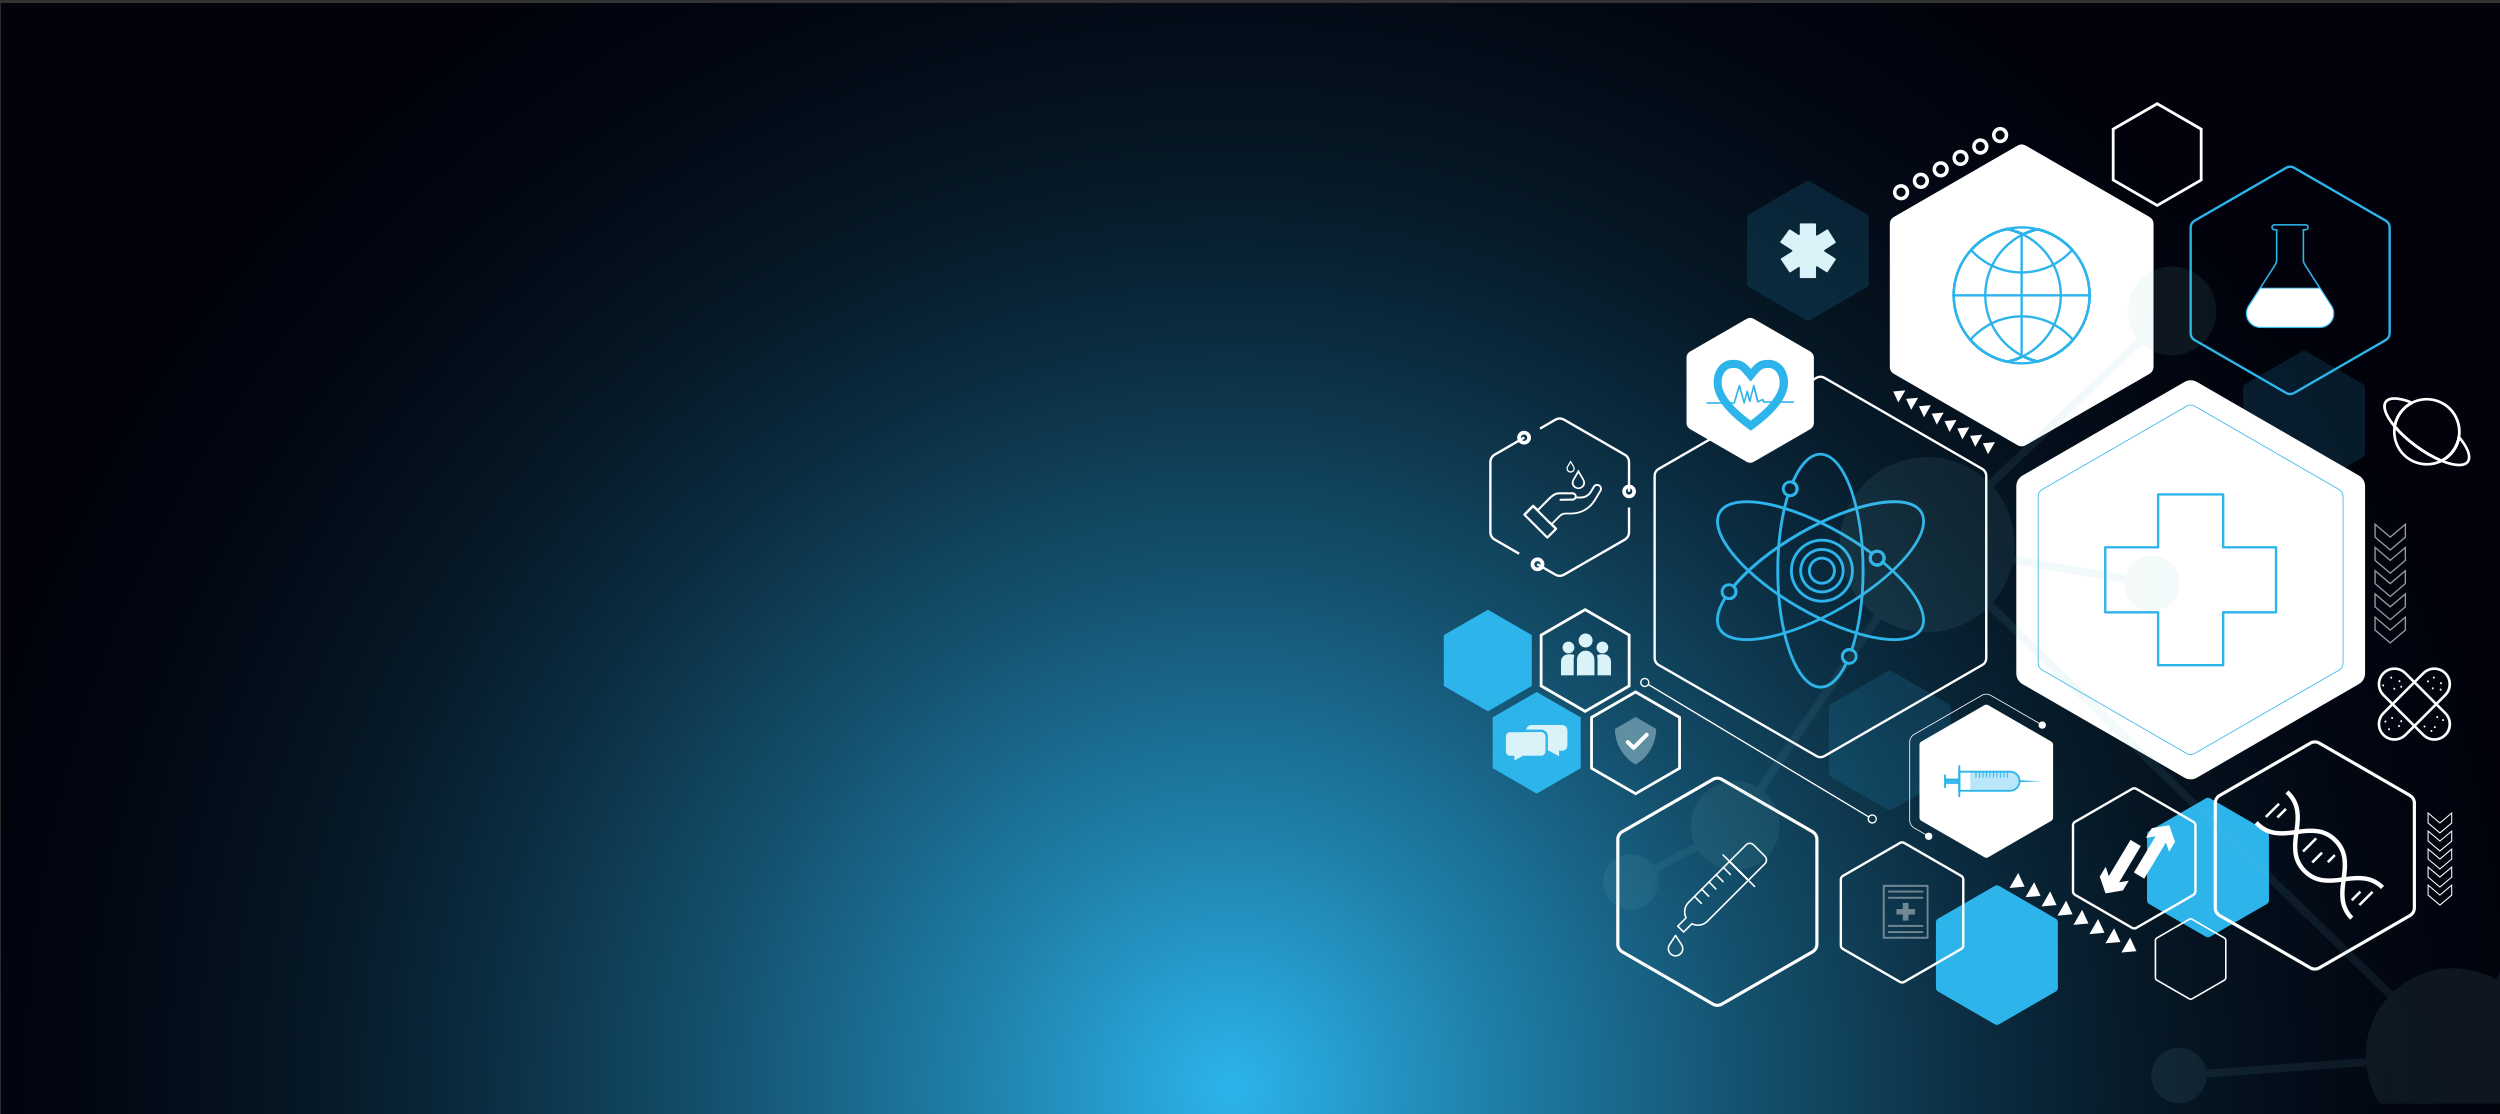 <?xml version="1.0" encoding="utf-8"?>
<!-- Generator: Adobe Illustrator 19.0.0, SVG Export Plug-In . SVG Version: 6.00 Build 0)  -->
<svg version="1.0" xmlns="http://www.w3.org/2000/svg" xmlns:xlink="http://www.w3.org/1999/xlink" x="0px" y="0px"
	 viewBox="0 0 3144.5 1401.3" enable-background="new 0 0 3144.5 1401.3" xml:space="preserve">
<rect x="0" y="0" width="3144.5" height="1401.3" fill="#333333" stroke="none"/>
<g id="Layer_3" display="none">
</g>
<g id="Layer_5" display="none">
</g>
<g id="Layer_6">
	
		<radialGradient id="SVGID_1_" cx="1940.963" cy="-115.687" r="2284.081" gradientTransform="matrix(-0.721 0 0 -0.721 2948.278 1284.601)" gradientUnits="userSpaceOnUse">
		<stop  offset="0" style="stop-color:#2CB4EB"/>
		<stop  offset="0.195" style="stop-color:#1F80AA"/>
		<stop  offset="0.397" style="stop-color:#14506D"/>
		<stop  offset="0.569" style="stop-color:#0B2D41"/>
		<stop  offset="0.702" style="stop-color:#061826"/>
		<stop  offset="0.78" style="stop-color:#04101C"/>
		<stop  offset="0.883" style="stop-color:#020712"/>
		<stop  offset="1" style="stop-color:#01020B"/>
	</radialGradient>
	<rect x="1" y="3.8" fill="url(#SVGID_1_)" width="3144.5" height="1401.3"/>
	<path fill="#2CB4EB" d="M2853.9,1132.5v-82.6c0-1.8-1-3.5-2.6-4.5l-71.5-41.3c-1.6-0.9-3.6-0.9-5.2,0l-71.5,41.3
		c-1.6,0.9-2.6,2.6-2.6,4.5v82.6c0,1.8,1,3.5,2.6,4.5l71.5,41.3c1.6,0.9,3.6,0.9,5.2,0l71.5-41.3
		C2852.9,1136.1,2853.9,1134.4,2853.9,1132.5z"/>
	<path opacity="0.14" fill="#2CB4EB" d="M2453.7,972.7v-82.6c0-1.8-1-3.5-2.6-4.5l-71.5-41.3c-1.6-0.9-3.6-0.9-5.2,0l-71.5,41.3
		c-1.6,0.9-2.6,2.6-2.6,4.5v82.6c0,1.8,1,3.5,2.6,4.5l71.5,41.3c1.6,0.9,3.6,0.9,5.2,0l71.5-41.3
		C2452.7,976.3,2453.7,974.6,2453.7,972.7z"/>
	<path opacity="0.14" fill="#2CB4EB" d="M2350.7,356.7v-82.6c0-1.8-1-3.5-2.6-4.5l-71.5-41.3c-1.6-0.9-3.6-0.9-5.2,0l-71.5,41.3
		c-1.6,0.9-2.6,2.6-2.6,4.5v82.6c0,1.8,1,3.5,2.6,4.5l71.5,41.3c1.6,0.9,3.6,0.9,5.2,0l71.5-41.3
		C2349.7,360.2,2350.7,358.5,2350.7,356.7z"/>
	<path opacity="0.14" fill="#2CB4EB" d="M2974.8,570.3v-82.6c0-1.8-1-3.5-2.6-4.5l-71.5-41.3c-1.6-0.9-3.6-0.9-5.2,0l-71.5,41.3
		c-1.6,0.9-2.6,2.6-2.6,4.5v82.6c0,1.8,1,3.5,2.6,4.5l71.5,41.3c1.6,0.9,3.6,0.9,5.2,0l71.5-41.3
		C2973.8,573.9,2974.8,572.2,2974.8,570.3z"/>
	<path fill="#FFFFFF" d="M2974.8,847V611.6c0-5.6-3-10.7-7.8-13.5l-203.8-117.7c-4.8-2.8-10.7-2.8-15.5,0l-203.8,117.7
		c-4.8,2.8-7.8,7.9-7.8,13.5V847c0,5.6,3,10.7,7.8,13.5l203.8,117.7c4.8,2.8,10.7,2.8,15.5,0L2967,860.4
		C2971.8,857.7,2974.8,852.5,2974.8,847z"/>
	<path fill="none" stroke="#2CB4EB" stroke-miterlimit="10" d="M2947.1,834.3V624.2c0-3.5-1.9-6.7-4.9-8.4l-182-105.1
		c-3-1.7-6.7-1.7-9.7,0l-182,105.1c-3,1.7-4.9,5-4.9,8.4v210.1c0,3.5,1.9,6.7,4.9,8.4l182,105.1c3,1.7,6.7,1.7,9.7,0l182-105.1
		C2945.2,841,2947.1,837.8,2947.1,834.3z"/>
	<path fill="none" stroke="#FFFFFF" stroke-width="4" stroke-miterlimit="10" d="M3036.8,1142.1V1010c0-3.9-2.1-7.4-5.4-9.4
		l-114.4-66c-3.3-1.9-7.5-1.9-10.8,0l-114.4,66c-3.3,1.9-5.4,5.5-5.4,9.4v132.1c0,3.9,2.1,7.4,5.4,9.4l114.4,66
		c3.3,1.9,7.5,1.9,10.8,0l114.4-66C3034.8,1149.5,3036.8,1145.9,3036.8,1142.1z"/>
	<path fill="none" stroke="#FFFFFF" stroke-width="3" stroke-miterlimit="10" d="M2761.4,1121.1v-82.9c0-1.8-1-3.6-2.6-4.5
		l-71.8-41.5c-1.6-0.9-3.6-0.9-5.2,0l-71.8,41.5c-1.6,0.9-2.6,2.6-2.6,4.5v82.9c0,1.8,1,3.6,2.6,4.5l71.8,41.5
		c1.6,0.9,3.6,0.9,5.2,0l71.8-41.5C2760.4,1124.6,2761.4,1122.9,2761.4,1121.1z"/>
	<path fill="#2CB4EB" d="M2588.4,1242.6V1160c0-1.8-1-3.5-2.6-4.5l-71.5-41.3c-1.6-0.9-3.6-0.9-5.2,0l-71.5,41.3
		c-1.6,0.9-2.6,2.6-2.6,4.5v82.6c0,1.8,1,3.5,2.6,4.5l71.5,41.3c1.6,0.9,3.6,0.9,5.2,0l71.5-41.3
		C2587.4,1246.1,2588.4,1244.4,2588.4,1242.6z"/>
	<path fill="none" stroke="#FFFFFF" stroke-width="4" stroke-miterlimit="10" d="M2285.3,1187.7v-132.1c0-3.9-2.1-7.4-5.4-9.4
		l-114.4-66c-3.3-1.9-7.5-1.9-10.8,0l-114.4,66c-3.3,1.9-5.4,5.5-5.4,9.4v132.1c0,3.9,2.1,7.4,5.4,9.4l114.4,66
		c3.3,1.9,7.5,1.9,10.8,0l114.4-66C2283.2,1195.2,2285.3,1191.6,2285.3,1187.7z"/>
	<path fill="none" stroke="#FFFFFF" stroke-width="3" stroke-miterlimit="10" d="M2469.4,1189.1v-82.9c0-1.8-1-3.6-2.6-4.5
		l-71.8-41.5c-1.6-0.9-3.6-0.9-5.2,0l-71.8,41.5c-1.6,0.9-2.6,2.6-2.6,4.5v82.9c0,1.8,1,3.6,2.6,4.5l71.8,41.5
		c1.6,0.9,3.6,0.9,5.2,0l71.8-41.5C2468.4,1192.7,2469.4,1191,2469.4,1189.1z"/>
	<path fill="none" stroke="#FFFFFF" stroke-width="2" stroke-miterlimit="10" d="M2799.6,1229.7v-46.8c0-1.3-0.7-2.6-1.9-3.2
		l-40.5-23.4c-1.2-0.7-2.6-0.7-3.7,0l-40.5,23.4c-1.2,0.7-1.9,1.9-1.9,3.2v46.8c0,1.3,0.7,2.6,1.9,3.2l40.5,23.4
		c1.2,0.7,2.6,0.7,3.7,0l40.5-23.4C2798.9,1232.2,2799.6,1231,2799.6,1229.7z"/>
	<path fill="#FFFFFF" d="M2582.4,1028.3v-91.4c0-1.7-0.9-3.3-2.4-4.2l-79.2-45.7c-1.5-0.9-3.4-0.9-4.9,0l-79.2,45.7
		c-1.5,0.9-2.4,2.5-2.4,4.2v91.4c0,1.7,0.9,3.3,2.4,4.2l79.2,45.7c1.5,0.9,3.4,0.9,4.9,0l79.2-45.7
		C2581.4,1031.7,2582.4,1030,2582.4,1028.3z"/>
	<path fill="#FFFFFF" d="M2708.7,461.6V281.5c0-3.5-1.9-6.8-4.9-8.5l-156-90c-3-1.8-6.8-1.8-9.9,0l-156,90c-3,1.8-4.9,5-4.9,8.5
		v180.1c0,3.5,1.9,6.8,4.9,8.5l156,90c3,1.8,6.8,1.8,9.9,0l156-90C2706.8,468.3,2708.7,465.1,2708.7,461.6z"/>
	<path fill="none" stroke="#FFFFFF" stroke-width="3" stroke-miterlimit="10" d="M2498.3,827.9V598.4c0-3.5-1.9-6.8-4.9-8.5
		l-198.7-114.7c-3-1.8-6.8-1.8-9.9,0l-198.7,114.7c-3.1,1.8-4.9,5-4.9,8.5v229.4c0,3.5,1.9,6.8,4.9,8.5l198.7,114.7
		c3,1.8,6.8,1.8,9.9,0l198.7-114.7C2496.5,834.7,2498.3,831.4,2498.3,827.9z"/>
	<path fill="none" stroke="#2CB4EB" stroke-width="3" stroke-miterlimit="10" d="M3005.7,419.2V286.1c0-3.5-1.9-6.8-4.9-8.5
		L2885.5,211c-3-1.8-6.8-1.8-9.9,0l-115.3,66.6c-3,1.8-4.9,5-4.9,8.5v133.1c0,3.5,1.9,6.8,4.9,8.5l115.3,66.6c3,1.8,6.8,1.8,9.9,0
		l115.3-66.6C3003.8,426,3005.7,422.7,3005.7,419.2z"/>
	<path fill="#FFFFFF" d="M2281.5,532.1v-82.3c0-3.1-1.7-6-4.4-7.6l-71.3-41.2c-2.7-1.6-6.1-1.6-8.8,0l-71.3,41.2
		c-2.7,1.6-4.4,4.5-4.4,7.6v82.3c0,3.1,1.7,6,4.4,7.6l71.3,41.2c2.7,1.6,6.1,1.6,8.8,0l71.3-41.2
		C2279.8,538.1,2281.5,535.3,2281.5,532.1z"/>
	<g>
		<g>
			<g>
				<path fill="#2CB4EB" d="M2289.8,866.1c-19.4,0-37-25.9-47.1-69.4c-3.5-14.9-5.9-31.2-7.3-48.4c-0.8-10.1-1.2-20.3-1.2-30.5
					c0-10.1,0.4-20.3,1.2-30.5c1.3-17.3,3.8-33.6,7.3-48.4c1.4-5.8,2.8-11.3,4.4-16.4c0.1-0.5,0.5-0.8,0.9-1.1
					c0.4-0.2,0.9-0.3,1.4-0.1c0.7,0.2,1.5,0.4,2.2,0.4c3.8,0,6.9-3.1,6.9-6.9c0-2.9-1.7-5.4-4.4-6.4c-0.5-0.2-0.8-0.5-1-1
					c-0.2-0.4-0.2-1,0-1.4c10-23.5,23-36.4,36.6-36.4c19.3,0,36.9,25.9,47,69.4c3.5,14.9,5.9,31.2,7.3,48.4
					c0.8,10.1,1.2,20.3,1.2,30.5c0,10.1-0.4,20.3-1.2,30.5c-1.3,17.3-3.8,33.6-7.3,48.5c-1.8,7.8-3.9,15-6.1,21.4
					c-0.2,0.5-0.5,0.8-0.9,1c-0.4,0.2-0.9,0.2-1.4,0.1c-2.7-1-5.8-0.2-7.6,1.9c-1.2,1.3-1.8,2.9-1.8,4.6c0,2.8,1.6,5.3,4.2,6.3
					c0.5,0.2,0.8,0.6,1,1c0.2,0.5,0.2,1-0.1,1.4C2314.5,855.2,2302.6,866.1,2289.8,866.1z M2250.1,625.2c-1.4,4.5-2.7,9.4-3.9,14.5
					c-3.4,14.7-5.8,30.8-7.2,47.9c-0.8,10-1.1,20.2-1.1,30.2c0,10,0.4,20.2,1.1,30.2c1.3,17.1,3.7,33.2,7.2,47.9
					c9.6,41.1,26.3,66.6,43.6,66.6c10.8,0,21.6-9.9,30.4-28c-2.9-1.9-4.7-5.2-4.7-8.8c0-2.6,1-5.1,2.7-7c2.3-2.7,6.1-4,9.7-3.4
					c2-5.9,3.8-12.4,5.4-19.5c3.4-14.7,5.8-30.8,7.2-47.9c0.8-10,1.1-20.2,1.1-30.2c0-10-0.4-20.2-1.1-30.2
					c-1.3-17.1-3.7-33.2-7.2-47.9c-9.6-41.1-26.2-66.6-43.5-66.6c-11.8,0-23.3,11.6-32.6,32.7c3.1,1.9,5,5.2,5,9
					c0,5.8-4.7,10.5-10.5,10.5C2251.2,625.3,2250.6,625.3,2250.1,625.2z"/>
			</g>
			<g>
				<path fill="#2CB4EB" d="M2382.5,806.3c-13.3,0-29.6-2.8-47.9-8.3c-14.7-4.5-30-10.5-45.5-18c-8.9-4.3-18-9-27-14.2
					c-8.9-5.2-17.6-10.6-25.8-16.2c-14.3-9.8-27.2-20-38.3-30.5c-32.6-30.5-46.2-58.7-36.5-75.4c9.7-16.8,41-19,83.6-6.1
					c14.7,4.5,30.1,10.5,45.6,18c9,4.3,18,9.1,26.9,14.2c8.9,5.2,17.6,10.6,25.8,16.2c4,2.7,8.1,5.6,12.3,8.8
					c0.4,0.3,0.7,0.8,0.7,1.3c0.1,0.5-0.1,1-0.4,1.4c-1.1,1.3-1.8,2.9-1.8,4.6c0,3.8,3.1,6.9,6.9,6.9c2.3,0,4.4-1.1,5.6-2.9
					c0.3-0.4,0.7-0.7,1.2-0.8c0.5-0.1,1,0.1,1.4,0.4c4.3,3.6,8.5,7.3,12.3,10.9c32.6,30.5,46.2,58.7,36.5,75.4
					C2412.7,801.5,2400.2,806.3,2382.5,806.3z M2197.2,632.9c-16.3,0-27.8,4.2-32.6,12.6c-8.6,15,5.1,42.2,35.9,71
					c11.1,10.3,23.8,20.5,37.9,30.1c8.1,5.6,16.7,11,25.6,16.1c8.9,5.1,17.9,9.9,26.7,14.1c15.4,7.4,30.5,13.4,45,17.8
					c40.4,12.2,70.8,10.6,79.5-4.4l0,0c8.6-15-5.1-42.2-35.9-71c-3.4-3.2-7-6.4-10.8-9.6c-1.9,1.9-4.6,3-7.3,3
					c-5.8,0-10.5-4.7-10.5-10.5c0-1.9,0.5-3.8,1.5-5.4c-3.7-2.7-7.2-5.2-10.8-7.6c-8.1-5.6-16.7-11-25.6-16.1
					c-8.8-5.1-17.8-9.8-26.7-14.1c-15.4-7.4-30.5-13.3-45.1-17.8C2226.1,635.6,2210.1,632.9,2197.2,632.9z"/>
			</g>
			<g>
				<path fill="#2CB4EB" d="M2197.1,806.3c-17.7,0-30.2-4.8-35.7-14.4c-5.9-10.1-3.3-24.4,7.3-41.3c0.3-0.4,0.7-0.7,1.1-0.8
					c0.5-0.1,1,0,1.4,0.2c1.1,0.7,2.3,1,3.6,1c3.8,0,6.9-3.1,6.9-6.9c0-2-0.9-3.9-2.4-5.3c-0.7-0.6-0.8-1.8-0.2-2.5
					c5.4-6.6,11.8-13.3,18.9-19.9c11.2-10.5,24.1-20.7,38.3-30.5c8.2-5.6,16.9-11.1,25.8-16.2c9-5.2,18.1-10,27-14.2
					c15.5-7.5,30.9-13.5,45.5-18c42.7-13,74-10.7,83.6,6.1v0c9.7,16.8-4,45-36.5,75.4c-11.2,10.5-24.1,20.7-38.3,30.5
					c-8.2,5.6-16.9,11.1-25.8,16.2c-8.9,5.2-18,9.9-27,14.2c-15.5,7.4-30.8,13.5-45.6,18C2226.7,803.6,2210.5,806.3,2197.1,806.3z
					 M2170.9,754c-9.1,15.1-11.3,27.5-6.3,36.2c8.7,15,39.1,16.7,79.5,4.4c14.5-4.4,29.7-10.4,45.1-17.8c8.9-4.2,17.9-9,26.7-14.1
					c8.8-5.1,17.4-10.5,25.6-16.1c14.1-9.7,26.9-19.8,37.9-30.1c30.8-28.8,44.5-56,35.9-71v0c-8.6-15-39.1-16.7-79.5-4.4
					c-14.5,4.4-29.6,10.4-45,17.8c-8.8,4.2-17.8,9-26.7,14.1c-8.8,5.1-17.4,10.5-25.6,16.1c-14.1,9.7-26.9,19.8-37.9,30.1
					c-6.5,6.1-12.4,12.3-17.5,18.4c1.6,1.9,2.4,4.3,2.4,6.7c0,5.8-4.7,10.5-10.5,10.5C2173.4,754.7,2172.1,754.5,2170.9,754z
					 M2361.1,712.5c-5.8,0-10.5-4.7-10.5-10.5c0-2.6,0.9-5,2.7-7c1.9-2.2,4.8-3.5,7.9-3.5c5.8,0,10.5,4.7,10.5,10.5
					c0,2.2-0.7,4.3-1.9,6C2367.8,710.9,2364.5,712.5,2361.1,712.5z M2361.1,695.1c-2,0-3.9,0.8-5.2,2.3c-1.1,1.3-1.8,2.9-1.8,4.6
					c0,3.8,3.1,6.9,6.9,6.9c2.3,0,4.4-1.1,5.6-2.9c0.8-1.2,1.3-2.5,1.3-4C2368,698.2,2364.9,695.1,2361.1,695.1z"/>
			</g>
			<g>
				<path fill="#2CB4EB" d="M2251.7,625.3c-1.1,0-2.2-0.2-3.3-0.5c-4.3-1.4-7.2-5.4-7.2-10c0-5.8,4.7-10.5,10.5-10.5
					c1.3,0,2.6,0.2,3.9,0.7c4.1,1.6,6.7,5.4,6.7,9.8C2262.2,620.6,2257.5,625.3,2251.7,625.3z M2251.7,607.9c-3.8,0-6.9,3.1-6.9,6.9
					c0,3,1.9,5.6,4.7,6.5c0.7,0.2,1.5,0.4,2.2,0.4c3.8,0,6.9-3.1,6.9-6.9c0-2.9-1.7-5.4-4.4-6.4
					C2253.4,608,2252.5,607.9,2251.7,607.9z"/>
			</g>
			<g>
				<path fill="#2CB4EB" d="M2361.1,712.5c-5.8,0-10.5-4.7-10.5-10.5c0-2.6,0.9-5,2.7-7c1.9-2.2,4.8-3.5,7.9-3.5
					c5.8,0,10.5,4.7,10.5,10.5c0,2.2-0.7,4.3-1.9,6C2367.8,710.9,2364.5,712.5,2361.1,712.5z M2361.1,695.1c-2,0-3.9,0.8-5.2,2.3
					c-1.1,1.3-1.8,2.9-1.8,4.6c0,3.8,3.1,6.9,6.9,6.9c2.3,0,4.4-1.1,5.6-2.9c0.8-1.2,1.3-2.5,1.3-4
					C2368,698.2,2364.9,695.1,2361.1,695.1z"/>
			</g>
			<g>
				<path fill="#2CB4EB" d="M2326.1,836.2c-1.4,0-2.8-0.3-4.2-0.9c-3.9-1.6-6.4-5.4-6.4-9.7c0-2.6,1-5.1,2.7-7
					c2.7-3.1,7.5-4.4,11.5-2.9c4.1,1.5,6.8,5.5,6.8,9.8c0,2.2-0.7,4.3-2,6.1C2332.7,834.5,2329.5,836.2,2326.1,836.2z M2326.1,818.8
					c-2,0-3.9,0.8-5.1,2.3c-1.2,1.3-1.8,2.9-1.8,4.6c0,2.8,1.6,5.3,4.2,6.3c3.1,1.3,6.6,0.2,8.3-2.4c0.9-1.2,1.3-2.5,1.3-4
					c0-2.9-1.8-5.5-4.5-6.5C2327.7,818.9,2326.9,818.8,2326.1,818.8z"/>
			</g>
			<g>
				<path fill="#2CB4EB" d="M2174.8,754.7c-2,0-3.9-0.6-5.6-1.6c-3.1-1.9-5-5.2-5-8.9c0-5.8,4.7-10.5,10.5-10.5
					c2.5,0,4.9,0.9,6.8,2.5c2.3,2,3.7,4.9,3.7,8C2185.3,750,2180.6,754.7,2174.8,754.7z M2174.8,737.3c-3.8,0-6.9,3.1-6.9,6.9
					c0,2.4,1.2,4.6,3.3,5.9c1.1,0.7,2.4,1.1,3.6,1.1c3.8,0,6.9-3.1,6.9-6.9c0-2-0.9-3.9-2.4-5.3
					C2178,737.9,2176.4,737.3,2174.8,737.3z"/>
			</g>
		</g>
		<g>
			<g>
				<path fill="#2CB4EB" d="M2291.6,758c-22.2,0-40.2-18-40.2-40.2c0-22.2,18-40.2,40.2-40.2c22.2,0,40.2,18,40.2,40.2
					C2331.8,740,2313.7,758,2291.6,758z M2291.6,681.2c-20.2,0-36.6,16.4-36.6,36.6c0,20.2,16.4,36.6,36.6,36.6
					c20.2,0,36.6-16.4,36.6-36.6C2328.2,697.6,2311.8,681.2,2291.6,681.2z"/>
			</g>
			<g>
				<path fill="#2CB4EB" d="M2291.6,746.3c-15.7,0-28.5-12.8-28.5-28.5c0-15.7,12.8-28.5,28.5-28.5c15.7,0,28.5,12.8,28.5,28.5
					C2320,733.5,2307.3,746.3,2291.6,746.3z M2291.6,692.9c-13.7,0-24.9,11.2-24.9,24.9c0,13.7,11.2,24.9,24.9,24.9
					c13.7,0,24.9-11.2,24.9-24.9C2316.4,704.1,2305.3,692.9,2291.6,692.9z"/>
			</g>
			<g>
				<path fill="#2CB4EB" d="M2291.6,735.4c-9.7,0-17.6-7.9-17.6-17.6c0-9.7,7.9-17.6,17.6-17.6c9.7,0,17.6,7.9,17.6,17.6
					C2309.1,727.5,2301.3,735.4,2291.6,735.4z M2291.6,703.8c-7.7,0-14,6.3-14,14c0,7.7,6.3,14,14,14c7.7,0,14-6.3,14-14
					C2305.5,710.1,2299.3,703.8,2291.6,703.8z"/>
			</g>
		</g>
	</g>
	<g>
		<path fill="none" stroke="#2CB4EB" stroke-width="2" stroke-miterlimit="10" d="M2918,411.6h-74.9c-13.3,0-21.5-14.4-15.1-25.8
			c0.2-0.3,0.4-0.6,0.5-0.9l14.5-22.6l18.8-29.4c1.2-1.9,1.8-4,1.8-6.2V289h-2.8c-1.7,0-3.1-1.4-3.1-3.1c0-1.7,1.4-3.1,3.1-3.1h39.2
			c1.7,0,3.1,1.4,3.1,3.1c0,1.7-1.4,3.1-3.1,3.1h-2.8v37.7c0,2.2,0.6,4.4,1.8,6.2l18.8,29.4l14.5,22.6c0.2,0.3,0.4,0.6,0.5,0.9
			C2939.5,397.2,2931.3,411.6,2918,411.6z"/>
	</g>
	<path fill="#FFFFFF" stroke="#2CB4EB" stroke-miterlimit="10" d="M2918,411.6h-74.9c-13.3,0-21.5-14.4-15.1-25.8
		c0.2-0.3,0.4-0.6,0.5-0.9l14.5-22.6h75l14.5,22.6c0.2,0.3,0.4,0.6,0.5,0.9C2939.5,397.2,2931.3,411.6,2918,411.6z"/>
	<g>
		<path fill="none" stroke="#2CB4EB" stroke-width="3" stroke-linecap="round" stroke-linejoin="round" stroke-miterlimit="10" d="
			M2628.3,371.5c0,21.4-7.9,41-20.9,56c-11.5,13.3-27.1,23-44.7,27.2c-4.9-1.1-9.6-2.7-14-4.7h0c-1.4-0.6-2.7-1.2-4.1-1.9
			c-0.6,0.3-1.1,0.6-1.7,0.8c-0.8,0.4-1.6,0.7-2.4,1.1h0v0c-5,2.2-10.3,3.9-15.8,5c-18.4-4-34.5-13.8-46.4-27.5
			c-13-15-20.9-34.6-20.9-56c0-22,8.3-42,21.9-57.1c11.8-13.1,27.6-22.6,45.4-26.4h0c5.5,1.2,10.7,2.9,15.8,5v0h0
			c0.8,0.3,1.6,0.7,2.4,1.1c0.6,0.3,1.1,0.5,1.7,0.8h0c1.3-0.7,2.7-1.3,4-1.9h0c4.5-1.9,9.2-3.5,14-4.7
			c17.2,4.1,32.4,13.3,43.8,26.1C2620.1,329.5,2628.3,349.5,2628.3,371.5z"/>
		<path fill="none" stroke="#2CB4EB" stroke-width="3" stroke-linecap="round" stroke-linejoin="round" stroke-miterlimit="10" d="
			M2592.1,371.5c0,13.2-3,25.7-8.4,36.9c-0.2,0.4-0.3,0.7-0.5,1.1c-8.3,16.7-21.9,30.3-38.7,38.6c-0.6,0.3-1.1,0.6-1.7,0.8
			c-0.8,0.4-1.6,0.7-2.4,1.1h0v0c-5,2.2-10.3,3.9-15.8,5c-18.4-4-34.5-13.8-46.4-27.5c-13-15-20.9-34.6-20.9-56
			c0-22,8.3-42,21.9-57.1c11.8-13.1,27.6-22.6,45.4-26.4h0c5.5,1.2,10.7,2.9,15.8,5v0h0c0.8,0.3,1.6,0.7,2.4,1.1
			c0.6,0.3,1.1,0.5,1.7,0.8h0c16.1,8,29.4,21,37.8,36.9c0.2,0.3,0.4,0.7,0.5,1C2588.8,344.4,2592.1,357.6,2592.1,371.5z"/>
		<path fill="none" stroke="#2CB4EB" stroke-width="3" stroke-linecap="round" stroke-linejoin="round" stroke-miterlimit="10" d="
			M2628.3,371.5c0,21.4-7.9,41-20.9,56c-11.5,13.3-27.1,23-44.7,27.2c-4.9-1.1-9.6-2.7-14-4.7h0c-1.4-0.6-2.7-1.2-4.1-1.9
			c-0.6-0.3-1.1-0.6-1.7-0.9c-16-8.4-28.9-21.6-36.9-37.8c-0.4-0.8-0.8-1.6-1.2-2.5c-4.9-10.8-7.7-22.8-7.7-35.5
			c0-13.4,3.1-26,8.5-37.3c0.4-0.8,0.8-1.6,1.2-2.4c8.1-15.4,20.7-28,36.1-36.1c0.6-0.3,1.1-0.6,1.7-0.9h0c1.3-0.7,2.7-1.3,4-1.9h0
			c4.5-1.9,9.2-3.5,14-4.7c17.2,4.1,32.4,13.3,43.8,26.1C2620.1,329.5,2628.3,349.5,2628.3,371.5z"/>
		<path fill="none" stroke="#2CB4EB" stroke-width="3" stroke-linecap="round" stroke-linejoin="round" stroke-miterlimit="10" d="
			M2562.7,288.3c-4.9,1.1-9.6,2.7-14,4.7h0c-1.4,0.6-2.7,1.2-4,1.9h0c-0.6-0.3-1.1-0.6-1.7-0.8c-0.8-0.4-1.6-0.7-2.4-1.1h0v0
			c-5-2.2-10.3-3.9-15.8-5c0.4-0.1,0.8-0.2,1.2-0.3c5.5-1.1,11.1-1.7,16.9-1.7c5.8,0,11.5,0.6,16.9,1.7
			C2560.8,287.9,2561.7,288.1,2562.7,288.3z"/>
		<path fill="none" stroke="#2CB4EB" stroke-width="3" stroke-linecap="round" stroke-linejoin="round" stroke-miterlimit="10" d="
			M2606.4,314.4c-6.2,6.9-13.6,12.8-21.7,17.4c-0.6,0.4-1.2,0.7-1.9,1c-11.9,6.3-25.6,9.9-40,9.9c-13.4,0-26-3.1-37.3-8.5
			c-1.5-0.8-3.1-1.6-4.6-2.4c-8.2-4.6-15.5-10.5-21.8-17.4c11.8-13.1,27.6-22.6,45.4-26.4h0c5.5,1.2,10.7,2.9,15.8,5v0h0
			c0.8,0.3,1.6,0.7,2.4,1.1c0.6,0.3,1.1,0.5,1.7,0.8h0c1.3-0.7,2.7-1.3,4-1.9h0c4.5-1.9,9.2-3.5,14-4.7
			C2579.9,292.4,2595,301.7,2606.4,314.4z"/>
		<path fill="none" stroke="#2CB4EB" stroke-width="3" stroke-linecap="round" stroke-linejoin="round" stroke-miterlimit="10" d="
			M2562.7,454.7c-1,0.2-1.9,0.4-2.9,0.6c-5.5,1.1-11.2,1.7-16.9,1.7c-5.8,0-11.5-0.6-16.9-1.7c-0.4-0.1-0.8-0.2-1.2-0.3
			c5.5-1.2,10.7-2.9,15.8-5v0h0c0.8-0.3,1.6-0.7,2.4-1.1c0.6-0.3,1.1-0.5,1.7-0.8c1.3,0.7,2.7,1.3,4.1,1.9h0
			C2553.1,451.9,2557.8,453.5,2562.7,454.7z"/>
		<path fill="none" stroke="#2CB4EB" stroke-width="3" stroke-linecap="round" stroke-linejoin="round" stroke-miterlimit="10" d="
			M2607.4,427.5c-11.5,13.3-27.1,23-44.7,27.2c-4.9-1.1-9.6-2.7-14-4.7h0c-1.4-0.6-2.7-1.2-4.1-1.9c-0.6,0.3-1.1,0.6-1.7,0.8
			c-0.8,0.4-1.6,0.7-2.4,1.1h0v0c-5,2.2-10.3,3.9-15.8,5c-18.4-4-34.5-13.8-46.4-27.5c6.2-7.2,13.6-13.3,21.9-18.1
			c1.5-0.9,3-1.7,4.6-2.5c11.5-5.7,24.4-9,38.1-9c14.8,0,28.7,3.8,40.9,10.4c0.6,0.3,1.3,0.7,1.9,1.1
			C2593.8,414.2,2601.2,420.4,2607.4,427.5z"/>
		
			<line fill="none" stroke="#2CB4EB" stroke-width="3" stroke-linecap="round" stroke-linejoin="round" stroke-miterlimit="10" x1="2457.4" y1="371.5" x2="2628.3" y2="371.5"/>
		
			<polyline fill="none" stroke="#2CB4EB" stroke-width="3" stroke-linecap="round" stroke-linejoin="round" stroke-miterlimit="10" points="
			2542.8,294.1 2542.8,295.8 2542.8,342.8 2542.8,371.5 2542.8,398 2542.8,447.2 2542.8,448.9 		"/>
	</g>
	
		<polygon fill="none" stroke="#2CB4EB" stroke-width="3" stroke-linecap="round" stroke-linejoin="round" stroke-miterlimit="10" points="
		2862.8,688.4 2796.3,688.4 2796.3,621.9 2714.5,621.9 2714.5,688.4 2648,688.4 2648,770.2 2714.5,770.2 2714.5,836.7 2796.3,836.7 
		2796.3,770.2 2862.8,770.2 	"/>
	<g>
		<g>
			<g>
				<path fill="#2CB4EB" d="M2227.8,452.8c-1.5-0.2-2.9-0.2-4.2-0.2c-10.6,0-15.6,4.6-21.4,11.5c-5.8-6.9-10.9-11.5-21.5-11.5
					c-1.3,0-2.7,0-4.2,0.2c-9.2,0.9-19.7,9.3-21,25.4v5.3c0.5,6.7,3,14.2,8.6,22.4c0.4,0.7,0.9,1.4,1.4,2.1
					c7.2,10,18.9,21.2,36.7,33.7c18.6-13.1,30.5-24.7,37.6-35c0.5-0.7,1-1.4,1.4-2.1c4.9-7.7,7.2-14.7,7.7-21.1v-5.3
					C2247.5,462.1,2236.9,453.7,2227.8,452.8z M2226.8,506.7c-5.9,7.1-14.2,14.5-24.8,22.4c-9.9-7.3-17.8-14.4-23.7-21.1
					c-0.6-0.7-1.2-1.4-1.7-2.1c-6.7-8.1-10.4-15.7-11.1-22.8v-4.5c1-10.7,7.6-15.2,11.8-15.6c1.2-0.1,2.2-0.2,3.2-0.2
					c6.1,0,8.6,1.8,13.6,7.8l7.9,9.4l7.8-9.4c5-6,7.6-7.8,13.6-7.8c1,0,2.1,0,3.2,0.2c4.2,0.4,10.8,4.9,11.8,15.6v4.5
					c-0.6,6.7-3.9,13.8-10,21.5C2228,505.3,2227.5,506,2226.8,506.7z"/>
			</g>
		</g>
		<g>
			<path fill="#2CB4EB" d="M2193.9,507.9c-0.5,0-0.9-0.3-1-0.8l-5-18.4l-5.7,18.5c-0.1,0.4-0.5,0.7-1,0.7h-34c-0.6,0-1-0.5-1-1
				c0-0.6,0.5-1,1-1h33.2l6.5-21.2c0.1-0.4,0.6-0.6,1-0.7c0.5,0,0.9,0.3,1,0.8l4.9,18.1l2.8-10.9c0.1-0.5,0.5-0.8,1-0.8
				c0.5-0.1,0.9,0.3,1,0.8l2.4,8.7l4-15.9c0.1-0.5,0.5-0.8,1-0.8h0c0.5,0,0.9,0.3,1,0.8l4.8,19.1l5.1-2.3c0.3-0.1,0.6-0.1,0.8,0
				c0.3,0.1,0.5,0.3,0.6,0.6l1,2.5h36.3c0.6,0,1,0.5,1,1c0,0.6-0.5,1-1,1h-37c-0.4,0-0.8-0.3-1-0.7l-0.9-2.1l-5.3,2.4
				c-0.3,0.1-0.6,0.1-0.9,0c-0.3-0.1-0.5-0.4-0.6-0.7l-4.1-16.3l-3.9,15.7c-0.1,0.5-0.5,0.8-1,0.8c-0.4-0.1-0.9-0.3-1-0.8l-2.4-8.7
				l-2.8,10.9C2194.8,507.6,2194.3,507.9,2193.9,507.9C2193.9,507.9,2193.9,507.9,2193.9,507.9z"/>
		</g>
	</g>
	<g>
		<path fill="none" stroke="#FFFFFF" stroke-linecap="round" stroke-linejoin="round" stroke-miterlimit="10" d="M2568.7,912
			l-64.6-37.3c-3.6-2.1-8-2.1-11.6,0l-84.7,48.9c-3.6,2.1-5.8,5.9-5.8,10v97.9c0,4.1,2.2,8,5.8,10l17.9,10.3"/>
		<circle fill="#FFFFFF" cx="2568.7" cy="912" r="4.6"/>
		<circle fill="#FFFFFF" cx="2425.9" cy="1051.9" r="4.6"/>
	</g>
	<g>
		<g>
			<g>
				<rect x="2446.5" y="979.3" fill="#2CB4EB" width="17.9" height="3.3"/>
			</g>
			<g>
				<rect x="2446.5" y="982.6" fill="#2CB4EB" width="17.9" height="3.3"/>
			</g>
		</g>
		<g opacity="0.33">
			<path fill="#2CB4EB" d="M2528.2,994.6h-50.1v-24h50.1c6.6,0,12,5.4,12,12c0,3.3-1.4,6.3-3.5,8.5
				C2534.5,993.3,2531.5,994.6,2528.2,994.6z"/>
		</g>
		<g>
			<path fill="#2CB4EB" d="M2463.2,995.8v-26.4l65,0c7.3,0,13.2,5.9,13.2,13.2c0,3.5-1.4,6.8-3.9,9.3c-2.5,2.5-5.8,3.9-9.3,3.9
				L2463.2,995.8z M2465.6,971.8l0,21.7l62.6,0c2.9,0,5.6-1.1,7.7-3.2c2.1-2.1,3.2-4.8,3.2-7.7c0-6-4.9-10.8-10.8-10.8L2465.6,971.8
				z"/>
		</g>
		<g>
			<rect x="2524.3" y="970.6" fill="#2CB4EB" width="1.2" height="7.5"/>
		</g>
		<g>
			<rect x="2519.9" y="970.6" fill="#2CB4EB" width="1.2" height="7.5"/>
		</g>
		<g>
			<rect x="2515.5" y="970.6" fill="#2CB4EB" width="1.2" height="7.5"/>
		</g>
		<g>
			<rect x="2511.1" y="970.6" fill="#2CB4EB" width="1.2" height="7.5"/>
		</g>
		<g>
			<rect x="2506.7" y="970.6" fill="#2CB4EB" width="1.2" height="7.5"/>
		</g>
		<g>
			<rect x="2502.3" y="970.6" fill="#2CB4EB" width="1.2" height="7.5"/>
		</g>
		<g>
			<rect x="2498" y="970.6" fill="#2CB4EB" width="1.2" height="7.5"/>
		</g>
		<g>
			<rect x="2493.6" y="970.6" fill="#2CB4EB" width="1.2" height="7.5"/>
		</g>
		<g>
			<rect x="2489.2" y="970.6" fill="#2CB4EB" width="1.2" height="7.5"/>
		</g>
		<g>
			<rect x="2484.8" y="970.6" fill="#2CB4EB" width="1.2" height="7.5"/>
		</g>
		<g>
			<rect x="2463.2" y="962.5" fill="#2CB4EB" width="2.4" height="40.1"/>
		</g>
		<g>
			<rect x="2445.3" y="974.3" fill="#2CB4EB" width="2.4" height="16.9"/>
		</g>
		<g>
			<polygon fill="#2CB4EB" points="2540.2,981.4 2567.6,982.6 2540.2,983.8 			"/>
		</g>
	</g>
	<g>
		<g>
			<polygon fill="#FFFFFF" points="2350.2,1028.3 2072.8,861.7 2073.6,860.2 2351,1026.9 			"/>
		</g>
		<g>
			<path fill="#FFFFFF" d="M2065.9,863.5c-2.8-1.6-3.8-5.2-2.2-8c1.6-2.8,5.2-3.8,8-2.2c2.8,1.6,3.8,5.2,2.2,8
				C2072.3,864.2,2068.7,865.2,2065.9,863.5z M2071,854.8c-2-1.2-4.6-0.5-5.7,1.5c-1.2,2-0.5,4.6,1.5,5.7c2,1.2,4.6,0.5,5.7-1.5
				C2073.7,858.5,2073,856,2071,854.8z"/>
		</g>
		<g>
			<path fill="#FFFFFF" d="M2352,1035.2c-2.8-1.6-3.8-5.2-2.2-8c1.6-2.8,5.2-3.8,8-2.2c2.8,1.6,3.8,5.2,2.2,8
				C2358.4,1035.9,2354.8,1036.8,2352,1035.2z M2357.1,1026.5c-2-1.2-4.6-0.5-5.7,1.5s-0.5,4.6,1.5,5.7c2,1.2,4.6,0.5,5.7-1.5
				S2359.1,1027.6,2357.1,1026.5z"/>
		</g>
	</g>
	<g>
		<g>
			<path fill="#FFFFFF" d="M2386,250.6c-1.5-0.9-2.8-2.1-3.7-3.7c-1.4-2.4-1.7-5.1-1-7.8c0.7-2.6,2.4-4.8,4.8-6.2
				c2.4-1.4,5.1-1.7,7.8-1c2.6,0.7,4.8,2.4,6.2,4.8c2.8,4.9,1.1,11.2-3.7,14l0,0C2393,252.5,2389.1,252.4,2386,250.6z M2394,236.8
				c-0.4-0.3-0.9-0.4-1.4-0.6c-1.5-0.4-3-0.2-4.4,0.6c-1.3,0.8-2.3,2-2.7,3.5c-0.4,1.5-0.2,3,0.6,4.4c1.6,2.7,5.1,3.7,7.9,2.1
				c2.7-1.6,3.7-5.1,2.1-7.9C2395.6,238,2394.9,237.3,2394,236.8z"/>
		</g>
		<g>
			<path fill="#FFFFFF" d="M2410.9,236.2c-1.5-0.9-2.8-2.2-3.7-3.7c-1.4-2.4-1.7-5.1-1-7.8c0.7-2.6,2.4-4.8,4.8-6.2
				c2.4-1.4,5.1-1.7,7.8-1c2.6,0.7,4.8,2.4,6.2,4.8c1.4,2.4,1.7,5.1,1,7.8c-0.7,2.6-2.4,4.8-4.8,6.2l0,0c-2.4,1.4-5.1,1.7-7.8,1
				C2412.5,237,2411.7,236.7,2410.9,236.2z M2418.9,222.4c-0.4-0.3-0.9-0.4-1.4-0.6c-1.5-0.4-3-0.2-4.4,0.6c-1.3,0.8-2.3,2-2.7,3.5
				c-0.4,1.5-0.2,3,0.6,4.4c0.8,1.3,2,2.3,3.5,2.7c1.5,0.4,3,0.2,4.4-0.6l0,0c2.7-1.6,3.7-5.1,2.1-7.9
				C2420.5,223.6,2419.8,222.9,2418.9,222.4z"/>
		</g>
		<g>
			<path fill="#FFFFFF" d="M2435.8,221.8c-1.5-0.9-2.8-2.1-3.7-3.7c-1.4-2.4-1.7-5.1-1-7.8c0.7-2.6,2.4-4.8,4.8-6.2
				c2.4-1.4,5.1-1.7,7.8-1c2.6,0.7,4.8,2.4,6.2,4.8c2.8,4.9,1.1,11.2-3.7,14C2442.8,223.7,2438.9,223.6,2435.8,221.8z M2443.9,208
				c-1.7-1-3.9-1.1-5.8,0c-1.3,0.8-2.3,2-2.7,3.5c-0.4,1.5-0.2,3,0.6,4.4c1.6,2.7,5.1,3.7,7.9,2.1c2.7-1.6,3.7-5.1,2.1-7.9
				C2445.4,209.2,2444.7,208.5,2443.9,208z"/>
		</g>
		<g>
			<path fill="#FFFFFF" d="M2460.8,207.4c-1.5-0.9-2.8-2.1-3.7-3.7c-2.8-4.9-1.1-11.2,3.7-14c4.9-2.8,11.2-1.1,14,3.7
				c1.4,2.4,1.7,5.1,1,7.8c-0.7,2.6-2.4,4.8-4.8,6.2l0,0C2467.7,209.4,2463.8,209.2,2460.8,207.4z M2468.8,193.6
				c-1.7-1-3.9-1.1-5.8,0c-2.7,1.6-3.7,5.1-2.1,7.9c1.6,2.8,5.1,3.7,7.9,2.1c1.3-0.8,2.3-2,2.7-3.5c0.4-1.5,0.2-3-0.6-4.4
				C2470.3,194.8,2469.6,194.1,2468.8,193.6z"/>
		</g>
		<g>
			<path fill="#FFFFFF" d="M2485.7,193.1c-1.5-0.9-2.8-2.2-3.7-3.7c-1.4-2.4-1.7-5.1-1-7.8c0.7-2.6,2.4-4.8,4.8-6.2
				c2.4-1.4,5.1-1.7,7.8-1c2.6,0.7,4.8,2.4,6.2,4.8c1.4,2.4,1.7,5.1,1,7.8c-0.7,2.6-2.4,4.8-4.8,6.2l0,0c-2.4,1.4-5.1,1.7-7.8,1
				C2487.3,193.9,2486.4,193.5,2485.7,193.1z M2493.7,179.2c-0.4-0.3-0.9-0.4-1.4-0.6c-1.5-0.4-3-0.2-4.4,0.6
				c-2.7,1.6-3.7,5.1-2.1,7.9c0.8,1.3,2,2.3,3.5,2.7c1.5,0.4,3,0.2,4.4-0.6l0,0c1.3-0.8,2.3-2,2.7-3.5c0.4-1.5,0.2-3-0.6-4.4
				C2495.3,180.4,2494.5,179.7,2493.7,179.2z"/>
		</g>
		<g>
			<path fill="#FFFFFF" d="M2510.6,178.7c-1.5-0.9-2.8-2.2-3.7-3.7c-2.8-4.9-1.1-11.2,3.7-14c4.9-2.8,11.2-1.1,14,3.7
				c1.4,2.4,1.7,5.1,1,7.8c-0.7,2.6-2.4,4.8-4.8,6.2l0,0c-2.4,1.4-5.1,1.7-7.8,1C2512.2,179.5,2511.3,179.1,2510.6,178.7z
				 M2518.6,164.9c-1.7-1-3.9-1.1-5.8,0c-2.7,1.6-3.7,5.1-2.1,7.9c0.8,1.3,2,2.3,3.5,2.7c1.5,0.4,3,0.2,4.4-0.6l0,0
				c2.7-1.6,3.7-5.1,2.1-7.9C2520.2,166.1,2519.4,165.3,2518.6,164.9z"/>
		</g>
	</g>
	<g>
		<polygon fill="#FFFFFF" points="2546.5,1115.2 2538.5,1098 2527.6,1116.9 		"/>
		<polygon fill="#FFFFFF" points="2566.6,1126.8 2558.6,1109.6 2547.7,1128.5 		"/>
		<polygon fill="#FFFFFF" points="2586.7,1138.4 2578.7,1121.2 2567.8,1140.1 		"/>
		<polygon fill="#FFFFFF" points="2606.8,1150 2598.8,1132.8 2587.9,1151.7 		"/>
		<polygon fill="#FFFFFF" points="2626.9,1161.6 2618.9,1144.4 2608,1163.3 		"/>
		<polygon fill="#FFFFFF" points="2647,1173.2 2639,1156 2628.1,1174.9 		"/>
		<polygon fill="#FFFFFF" points="2667.1,1184.8 2659.1,1167.6 2648.2,1186.5 		"/>
		<polygon fill="#FFFFFF" points="2687.2,1196.4 2679.2,1179.2 2668.3,1198.1 		"/>
	</g>
	<g>
		<polygon fill="#FFFFFF" points="2494.1,557.5 2500.5,571.3 2509.3,556.1 		"/>
		<polygon fill="#FFFFFF" points="2478,548.2 2484.4,562 2493.2,546.8 		"/>
		<polygon fill="#FFFFFF" points="2461.9,538.9 2468.3,552.7 2477,537.5 		"/>
		<polygon fill="#FFFFFF" points="2445.8,529.6 2452.2,543.4 2460.9,528.2 		"/>
		<polygon fill="#FFFFFF" points="2429.7,520.3 2436.1,534.1 2444.8,518.9 		"/>
		<polygon fill="#FFFFFF" points="2413.6,511 2420,524.8 2428.7,509.6 		"/>
		<polygon fill="#FFFFFF" points="2397.5,501.7 2403.9,515.5 2412.6,500.3 		"/>
		<polygon fill="#FFFFFF" points="2381.3,492.4 2387.7,506.2 2396.5,491 		"/>
	</g>
	<g>
		<path fill="none" stroke="#FFFFFF" stroke-width="2" stroke-linecap="round" stroke-linejoin="round" stroke-miterlimit="10" d="
			M2199.1,1107.2l-51.6,51.6c-5.2,5.2-13.1,6.3-19.4,3.1l-10.4,10.4l-7.4-7.4l10.4-10.4c-3.1-6.3-2.1-14.2,3.1-19.4l51.6-51.6
			L2199.1,1107.2z"/>
		<path fill="none" stroke="#FFFFFF" stroke-width="2" stroke-linecap="round" stroke-linejoin="round" stroke-miterlimit="10" d="
			M2199.1,1107.2l-23.7-23.7l20.8-20.8c2.6-2.6,6.9-2.6,9.5,0l14.2,14.2c2.6,2.6,2.6,6.9,0,9.5L2199.1,1107.2z"/>
		
			<line fill="none" stroke="#FFFFFF" stroke-width="2" stroke-linecap="round" stroke-linejoin="round" stroke-miterlimit="10" x1="2167.3" y1="1075.4" x2="2206.9" y2="1115"/>
		
			<line fill="none" stroke="#FFFFFF" stroke-width="2" stroke-linecap="round" stroke-linejoin="round" stroke-miterlimit="10" x1="2167.7" y1="1091.1" x2="2176.5" y2="1099.9"/>
		
			<line fill="none" stroke="#FFFFFF" stroke-width="2" stroke-linecap="round" stroke-linejoin="round" stroke-miterlimit="10" x1="2158.6" y1="1100.2" x2="2167.3" y2="1109"/>
		
			<line fill="none" stroke="#FFFFFF" stroke-width="2" stroke-linecap="round" stroke-linejoin="round" stroke-miterlimit="10" x1="2149.5" y1="1109.3" x2="2158.2" y2="1118.1"/>
		
			<line fill="none" stroke="#FFFFFF" stroke-width="2" stroke-linecap="round" stroke-linejoin="round" stroke-miterlimit="10" x1="2140.4" y1="1118.4" x2="2149.1" y2="1127.2"/>
		
			<line fill="none" stroke="#FFFFFF" stroke-width="2" stroke-linecap="round" stroke-linejoin="round" stroke-miterlimit="10" x1="2131.3" y1="1127.5" x2="2140" y2="1136.3"/>
		<path fill="none" stroke="#FFFFFF" stroke-width="2" stroke-linecap="round" stroke-linejoin="round" stroke-miterlimit="10" d="
			M2101.1,1199.6L2101.1,1199.6c-3-3-3.5-7.7-1.2-11.3l7.6-11.7l7.6,11.7c2.3,3.6,1.8,8.3-1.2,11.3l0,0
			C2110.4,1203.1,2104.7,1203.1,2101.1,1199.6z"/>
	</g>
	<g>
		<g>
			<path fill="#FFFFFF" d="M1872.3,812.9c-0.1,0-0.2,0-0.3,0l0,0c-2.8-0.1-4.9-2.5-4.8-5.2c0.1-2.8,2.5-4.9,5.2-4.8
				c2.8,0.1,4.9,2.5,4.8,5.2C1877.2,810.8,1875,812.9,1872.3,812.9z M1872.2,811.3c1.8,0.1,3.4-1.3,3.5-3.2c0.1-1.8-1.3-3.4-3.2-3.5
				c-1.8-0.1-3.4,1.3-3.5,3.2C1868.9,809.6,1870.3,811.2,1872.2,811.3L1872.2,811.3z"/>
		</g>
		<g>
			<path fill="#FFFFFF" d="M1887.8,800.4c-0.1,0-0.1,0-0.2,0c-0.8,0-1.6-0.4-2.2-1c-0.6-0.6-0.9-1.4-0.8-2.3c0.1-1.7,1.6-3.1,3.3-3
				c0.8,0,1.6,0.4,2.2,1c0.6,0.6,0.9,1.4,0.8,2.3c0,0.8-0.4,1.6-1,2.2C1889.3,800.1,1888.6,800.4,1887.8,800.4z M1887.8,794.9
				c-0.6,0-1.1,0.2-1.6,0.6c-0.5,0.4-0.7,1-0.8,1.6c0,0.6,0.2,1.2,0.6,1.7c0.4,0.5,1,0.7,1.6,0.8c0.6,0,1.2-0.2,1.7-0.6
				c0.5-0.4,0.7-1,0.8-1.6c0-0.6-0.2-1.2-0.6-1.7c-0.4-0.5-1-0.7-1.6-0.8C1887.9,794.9,1887.8,794.9,1887.8,794.9z"/>
		</g>
		<g>
			<path fill="#FFFFFF" d="M1904.5,842c-0.1,0-0.1,0-0.2,0l0,0c-0.8,0-1.6-0.4-2.2-1c-0.6-0.6-0.9-1.4-0.8-2.3c0-0.8,0.4-1.6,1-2.2
				c0.6-0.6,1.4-0.9,2.3-0.8c0.8,0,1.6,0.4,2.2,1c0.6,0.6,0.9,1.4,0.8,2.3c0,0.8-0.4,1.6-1,2.2C1906,841.7,1905.3,842,1904.5,842z
				 M1904.4,841.2c0.6,0,1.2-0.2,1.7-0.6c0.5-0.4,0.7-1,0.8-1.6c0-0.6-0.2-1.2-0.6-1.7c-0.4-0.5-1-0.7-1.6-0.8
				c-0.6,0-1.2,0.2-1.7,0.6c-0.5,0.4-0.7,1-0.8,1.6c0,0.6,0.2,1.2,0.6,1.7C1903.2,840.9,1903.7,841.1,1904.4,841.2L1904.4,841.2z"/>
		</g>
		<g>
			<path fill="#FFFFFF" d="M1874.7,852.6c-0.1,0-0.1,0-0.2,0c-1.7-0.1-3.1-1.6-3-3.3c0.1-1.7,1.6-3.1,3.3-3c0.8,0,1.6,0.4,2.2,1
				c0.6,0.6,0.9,1.4,0.8,2.3c0,0.8-0.4,1.6-1,2.2C1876.2,852.3,1875.5,852.6,1874.7,852.6z M1874.7,847.1c-1.2,0-2.3,1-2.3,2.2
				c-0.1,1.3,0.9,2.4,2.2,2.5c0.6,0,1.2-0.2,1.7-0.6c0.5-0.4,0.7-1,0.8-1.6c0-0.6-0.2-1.2-0.6-1.7c-0.4-0.5-1-0.7-1.6-0.8
				C1874.8,847.1,1874.7,847.1,1874.7,847.1z"/>
		</g>
		<g>
			<path fill="#FFFFFF" d="M1853,860.9c-0.1,0-0.1,0-0.2,0c-0.8,0-1.6-0.4-2.2-1c-0.6-0.6-0.9-1.4-0.8-2.3c0-0.8,0.4-1.6,1-2.2
				c0.6-0.6,1.4-0.9,2.3-0.8c0.8,0,1.6,0.4,2.2,1c0.6,0.6,0.9,1.4,0.8,2.3c0,0.8-0.4,1.6-1,2.2
				C1854.6,860.6,1853.8,860.9,1853,860.9z M1853,855.4c-0.6,0-1.1,0.2-1.6,0.6c-0.5,0.4-0.7,1-0.8,1.6c0,0.6,0.2,1.2,0.6,1.7
				c0.4,0.5,1,0.7,1.6,0.8c0.6,0,1.2-0.2,1.7-0.6c0.5-0.4,0.7-1,0.8-1.6c0-0.6-0.2-1.2-0.6-1.7c-0.4-0.5-1-0.7-1.6-0.8
				C1853.1,855.4,1853.1,855.4,1853,855.4z"/>
		</g>
		<g>
			<path fill="#FFFFFF" d="M1844.5,841.4c-0.1,0-0.1,0-0.2,0l0,0c-0.8,0-1.6-0.4-2.2-1c-0.6-0.6-0.9-1.4-0.8-2.3
				c0-0.8,0.4-1.6,1-2.2c0.6-0.6,1.4-0.9,2.3-0.8c1.7,0.1,3.1,1.6,3,3.3C1847.6,840.1,1846.2,841.4,1844.5,841.4z M1844.4,840.6
				c1.3,0.1,2.4-0.9,2.5-2.2c0.1-1.3-0.9-2.4-2.2-2.5c-0.6,0-1.2,0.2-1.7,0.6c-0.5,0.4-0.7,1-0.8,1.6c0,0.6,0.2,1.2,0.6,1.7
				C1843.2,840.3,1843.7,840.6,1844.4,840.6L1844.4,840.6z"/>
		</g>
		<g>
			<path fill="#FFFFFF" d="M1854.6,815.3c-0.1,0-0.1,0-0.2,0c-1.7-0.1-3.1-1.6-3-3.3c0.1-1.7,1.6-3.1,3.3-3c0.8,0,1.6,0.4,2.2,1
				c0.6,0.6,0.9,1.4,0.8,2.3c0,0.8-0.4,1.6-1,2.2C1856.2,815,1855.4,815.3,1854.6,815.3z M1854.6,809.8c-1.2,0-2.3,1-2.3,2.2
				c-0.1,1.3,0.9,2.4,2.2,2.5c0.6,0,1.2-0.2,1.7-0.6c0.5-0.4,0.7-1,0.8-1.6c0-0.6-0.2-1.2-0.6-1.7c-0.4-0.5-1-0.7-1.6-0.8
				C1854.7,809.8,1854.7,809.8,1854.6,809.8z"/>
		</g>
		<g>
			<path fill="#FFFFFF" d="M1854.6,849.8c-0.1,0-0.2,0-0.3,0l0,0c-1.3-0.1-2.6-0.6-3.5-1.6c-0.9-1-1.4-2.3-1.3-3.6
				c0.1-1.3,0.6-2.6,1.6-3.5c1-0.9,2.3-1.4,3.6-1.3c2.8,0.1,4.9,2.5,4.8,5.2c-0.1,1.3-0.6,2.6-1.6,3.5
				C1857,849.3,1855.9,849.8,1854.6,849.8z M1854.4,848.1c0.9,0,1.8-0.3,2.4-0.9c0.7-0.6,1.1-1.4,1.1-2.3c0.1-1.8-1.3-3.4-3.2-3.5
				c-0.9,0-1.8,0.3-2.4,0.9c-0.7,0.6-1.1,1.4-1.1,2.3c0,0.9,0.3,1.8,0.9,2.4C1852.7,847.7,1853.6,848.1,1854.4,848.1L1854.4,848.1z"
				/>
		</g>
		<g>
			<path fill="#FFFFFF" d="M1887.8,849.8c-0.1,0-0.2,0-0.3,0l0,0c-2.8-0.1-4.9-2.5-4.8-5.2c0.1-1.3,0.6-2.6,1.6-3.5
				c1-0.9,2.3-1.4,3.6-1.3c1.3,0.1,2.6,0.6,3.5,1.6c0.9,1,1.4,2.3,1.3,3.6C1892.7,847.7,1890.4,849.8,1887.8,849.8z M1887.6,848.1
				c1.8,0.1,3.4-1.3,3.5-3.2c0-0.9-0.3-1.8-0.9-2.4c-0.6-0.7-1.4-1.1-2.3-1.1c-0.9,0-1.8,0.3-2.4,0.9c-0.7,0.6-1.1,1.4-1.1,2.3
				C1884.3,846.4,1885.8,848,1887.6,848.1L1887.6,848.1z"/>
		</g>
		<g>
			<path fill="#FFFFFF" d="M1872,835.5c-0.1,0-0.2,0-0.4,0l0,0c-1.9-0.1-3.6-0.9-4.8-2.3c-1.3-1.4-1.9-3.2-1.8-5.1
				c0.1-1.9,0.9-3.6,2.3-4.8c1.4-1.3,3.2-1.9,5-1.8c1.9,0.1,3.6,0.9,4.8,2.3c1.3,1.4,1.9,3.2,1.8,5.1c-0.1,1.9-0.9,3.6-2.3,4.8
				C1875.4,834.8,1873.8,835.5,1872,835.5z M1872,823.1c-1.3,0-2.6,0.5-3.6,1.4c-1.1,1-1.7,2.3-1.8,3.7c-0.1,1.4,0.4,2.8,1.4,3.9
				c1,1.1,2.3,1.7,3.7,1.8l0,0c1.4,0.1,2.8-0.4,3.9-1.4c1.1-1,1.7-2.3,1.8-3.7c0.1-1.4-0.4-2.8-1.4-3.9c-1-1.1-2.3-1.7-3.7-1.8
				C1872.2,823.1,1872.1,823.1,1872,823.1z"/>
		</g>
		<g>
			<path fill="#FFFFFF" d="M1857.7,842.4c-0.2,0-0.4-0.1-0.6-0.3c-0.3-0.3-0.3-0.9,0.1-1.2l9.8-8.9c0.3-0.3,0.9-0.3,1.2,0.1
				c0.3,0.3,0.3,0.9-0.1,1.2l-9.8,8.9C1858.1,842.3,1857.9,842.4,1857.7,842.4z"/>
		</g>
		<g>
			<path fill="#FFFFFF" d="M1885,842.4c-0.2,0-0.4-0.1-0.6-0.3l-8.6-8.9c-0.3-0.3-0.3-0.9,0-1.2c0.3-0.3,0.9-0.3,1.2,0l8.6,8.9
				c0.3,0.3,0.3,0.9,0,1.2C1885.5,842.3,1885.3,842.4,1885,842.4z"/>
		</g>
		<g>
			<path fill="#FFFFFF" d="M1872,823.1c-0.5,0-0.8-0.4-0.8-0.8v-10.2c0-0.5,0.4-0.8,0.8-0.8c0.5,0,0.8,0.4,0.8,0.8v10.2
				C1872.9,822.7,1872.5,823.1,1872,823.1z"/>
		</g>
		<g>
			<path fill="#FFFFFF" d="M1875.5,805.6c-0.1,0-0.3-0.1-0.3-0.2c-0.1-0.2-0.1-0.4,0.1-0.6l9.8-6.7c0.2-0.1,0.4-0.1,0.6,0.1
				c0.1,0.2,0.1,0.4-0.1,0.6l-9.8,6.7C1875.7,805.6,1875.6,805.6,1875.5,805.6z"/>
		</g>
		<g>
			<path fill="#FFFFFF" d="M1857.3,812c-0.2,0-0.3-0.1-0.4-0.3c-0.1-0.2,0.1-0.4,0.3-0.5l10.9-2.9c0.2-0.1,0.4,0.1,0.5,0.3
				c0.1,0.2-0.1,0.4-0.3,0.5l-10.9,2.9C1857.4,812,1857.4,812,1857.3,812z"/>
		</g>
		<g>
			<path fill="#FFFFFF" d="M1877.3,848.9c-0.2,0-0.3-0.1-0.4-0.3c-0.1-0.2,0.1-0.4,0.3-0.5l6.8-1.8c0.2-0.1,0.4,0.1,0.5,0.3
				c0.1,0.2-0.1,0.4-0.3,0.5l-6.8,1.8C1877.4,848.9,1877.3,848.9,1877.3,848.9z"/>
		</g>
		<g>
			<path fill="#FFFFFF" d="M1891.7,843.6c-0.2,0-0.3-0.1-0.4-0.3c-0.1-0.2,0.1-0.4,0.3-0.5l10.3-3.2c0.2-0.1,0.4,0.1,0.5,0.3
				c0.1,0.2-0.1,0.4-0.3,0.5l-10.3,3.2C1891.8,843.6,1891.7,843.6,1891.7,843.6z"/>
		</g>
		<g>
			<path fill="#FFFFFF" d="M1850.9,843.3c-0.1,0-0.2,0-0.2-0.1l-4.3-2.9c-0.2-0.1-0.2-0.4-0.1-0.6c0.1-0.2,0.4-0.2,0.6-0.1l4.3,2.9
				c0.2,0.1,0.2,0.4,0.1,0.6C1851.2,843.2,1851,843.3,1850.9,843.3z"/>
		</g>
		<g>
			<path fill="#FFFFFF" d="M1853.2,855.4C1853.2,855.4,1853.1,855.4,1853.2,855.4c-0.3,0-0.4-0.2-0.4-0.4l0.5-6.1
				c0-0.2,0.2-0.4,0.4-0.4c0.2,0,0.4,0.2,0.4,0.4l-0.5,6.1C1853.6,855.2,1853.4,855.4,1853.2,855.4z"/>
		</g>
	</g>
	<g>
		<g>
			<path fill="#FFFFFF" d="M2939.4,1055c14.7,14.7,13.7,31.4,11.7,47.8c-0.2,1.2-0.3,2.4-0.5,3.5c-0.1,0.7-0.2,1.4-0.3,2.1
				c-2,16-3.4,31.2,9.7,44.5l-3.9,3.9c-14.6-14.7-13.5-31.3-11.5-47.6c0.1-1.2,0.3-2.4,0.4-3.6c0.1-0.7,0.2-1.4,0.3-2.1
				c2.1-16.1,3.4-31.3-9.9-44.6c-13.3-13.3-28.5-12-44.7-9.9c-0.7,0.1-1.4,0.2-2.1,0.3c-1.2,0.2-2.4,0.3-3.5,0.5
				c-16.4,2.1-33.1,3.1-47.8-11.7c-0.5-0.5-1-1-1.4-1.5l3.9-3.9c0.5,0.5,0.9,1,1.4,1.5c13.3,13.3,28.5,12,44.7,9.9
				c0.7-0.1,1.4-0.2,2.1-0.3c1.2-0.2,2.4-0.3,3.5-0.5C2907.9,1041.3,2924.6,1040.2,2939.4,1055z"/>
		</g>
		<g>
			<path fill="#FFFFFF" d="M2998.7,1114.3l-3.9,3.9c-13.3-13.1-28.4-11.7-44.5-9.7c-0.7,0.1-1.4,0.2-2.1,0.3
				c-1.2,0.2-2.4,0.3-3.5,0.5c-16.4,2-33.1,3.1-47.8-11.7c-14.8-14.8-13.7-31.5-11.7-47.8c0.2-1.2,0.3-2.4,0.5-3.5
				c0.1-0.7,0.2-1.4,0.3-2.1c2.1-16.1,3.4-31.3-9.9-44.7c-0.5-0.5-1-1-1.5-1.4l3.9-3.9c0.5,0.5,1,0.9,1.5,1.4
				c14.8,14.8,13.7,31.5,11.7,47.8c-0.2,1.2-0.3,2.4-0.5,3.5c-0.1,0.7-0.2,1.4-0.3,2.1c-2.1,16.1-3.4,31.3,9.9,44.7
				c13.3,13.3,28.5,12,44.6,9.9c0.7-0.1,1.4-0.2,2.1-0.3c1.2-0.2,2.4-0.3,3.6-0.4C2967.3,1100.8,2983.9,1099.7,2998.7,1114.3z"/>
		</g>
		<g>
			
				<rect x="2856.5" y="1008.1" transform="matrix(0.707 0.707 -0.707 0.707 1558.658 -1722.459)" fill="#FFFFFF" width="3.2" height="23.5"/>
		</g>
		<g>
			
				<rect x="2868.5" y="1015.5" transform="matrix(0.707 0.707 -0.707 0.707 1564.054 -1729.709)" fill="#FFFFFF" width="3.2" height="15.3"/>
		</g>
		<g>
			
				<rect x="2974.1" y="1118.9" transform="matrix(0.707 0.707 -0.707 0.707 1671.441 -1773.097)" fill="#FFFFFF" width="3.2" height="23.5"/>
		</g>
		<g>
			
				<rect x="2962.1" y="1119.7" transform="matrix(0.707 0.707 -0.707 0.707 1665.162 -1765.439)" fill="#FFFFFF" width="3.2" height="15.3"/>
		</g>
		<g>
			
				<rect x="2903.7" y="1051.4" transform="matrix(0.707 0.707 -0.707 0.707 1602.664 -1742.945)" fill="#FFFFFF" width="3.2" height="23.5"/>
		</g>
		<g>
			
				<rect x="2913.6" y="1070.1" transform="matrix(0.707 0.707 -0.707 0.707 1616.195 -1745.133)" fill="#FFFFFF" width="3.2" height="17.5"/>
		</g>
		<g>
			
				<rect x="2931.3" y="1073.9" transform="matrix(0.707 0.707 -0.707 0.707 1622.497 -1757.286)" fill="#FFFFFF" width="3.2" height="12.6"/>
		</g>
	</g>
	<g>
		<g>
			<path fill="#FFFFFF" d="M3071,581.2c-0.2,0-0.4,0-0.6-0.1c-10.4-4.3-21.5-10.7-32.2-18.5c-10.8-7.9-20.2-16.6-27.4-25.1
				c-0.3-0.4-0.4-0.9-0.4-1.3c1.7-10.4,7.1-19.7,15.3-26.3c2.3-1.9,4.8-3.5,7.4-4.8c17.8-9.1,40-4.4,52.6,11.2
				c7.6,9.4,10.8,21.7,8.9,33.7c-1.7,10.4-7.1,19.7-15.3,26.3l0,0c-2.3,1.9-4.8,3.5-7.4,4.8C3071.6,581.2,3071.3,581.2,3071,581.2z
				 M3013.8,535.9c6.9,8.2,16,16.5,26.3,24c10.3,7.5,20.9,13.6,30.8,17.8c2.2-1.1,4.2-2.5,6.1-4.1l0,0c7.5-6.1,12.5-14.7,14.1-24.2
				c1.8-11-1.2-22.3-8.2-31c-11.6-14.4-32-18.8-48.4-10.3c-2.4,1.2-4.7,2.7-6.8,4.4C3020.5,518.4,3015.5,526.7,3013.8,535.9z
				 M3078.2,575L3078.2,575L3078.2,575z"/>
		</g>
		<g>
			<path fill="#FFFFFF" d="M3052.6,585.7c-12.6,0-25-5.6-33.3-15.9c-7.6-9.4-10.8-21.7-8.9-33.7c0.1-0.6,0.6-1.2,1.2-1.3
				c0.6-0.2,1.3,0,1.7,0.5c7,8.4,16.3,16.9,26.8,24.6c10.5,7.7,21.4,13.9,31.5,18.1c0.6,0.2,1,0.8,1,1.5c0,0.7-0.3,1.3-0.9,1.6
				C3065.7,584.2,3059.1,585.7,3052.6,585.7z M3013.3,540.4c-0.7,9.8,2.4,19.6,8.6,27.3c10.8,13.4,29.3,18.1,45,11.9
				c-9.4-4.2-19.2-10-28.7-17C3028.6,555.6,3020.1,548,3013.3,540.4z"/>
		</g>
		<g>
			<path fill="#FFFFFF" d="M3012,538.1c-0.5,0-1-0.2-1.3-0.6c-12-14.3-16.1-26.4-11.2-33.1c4.9-6.7,17.6-6.5,34.9,0.6
				c0.6,0.2,1,0.8,1,1.5c0,0.7-0.3,1.3-0.9,1.6c-2.4,1.2-4.7,2.7-6.8,4.4c-7.5,6.1-12.5,14.7-14.1,24.2c-0.1,0.6-0.6,1.2-1.2,1.3
				C3012.3,538.1,3012.2,538.1,3012,538.1z M3011.8,502.9c-4.5,0-7.8,1.2-9.5,3.5c-3.5,4.8-0.1,14.7,8.8,26.2
				c2.3-8.9,7.3-16.9,14.6-22.8l0,0c1.4-1.1,2.8-2.1,4.2-3C3022.9,504.2,3016.6,502.9,3011.8,502.9z"/>
		</g>
		<g>
			<path fill="#FFFFFF" d="M3093,586.6c-6,0-13.7-1.8-22.6-5.5c-0.6-0.2-1-0.8-1-1.5c0-0.7,0.3-1.3,0.9-1.6c2.4-1.2,4.7-2.7,6.8-4.4
				c7.5-6.1,12.5-14.7,14.1-24.2c0.1-0.6,0.6-1.2,1.2-1.3c0.6-0.2,1.3,0,1.7,0.5c12,14.3,16.1,26.4,11.2,33.1
				C3103,585,3098.7,586.6,3093,586.6z M3075,579.3c13.7,5,24.1,5.3,27.7,0.4c3.5-4.8,0.1-14.7-8.8-26.2
				c-2.3,8.9-7.3,16.9-14.6,22.8C3077.8,577.4,3076.4,578.4,3075,579.3z"/>
		</g>
	</g>
	<g>
		<path fill="#FFFFFF" d="M1936.7,863.8v-66l57.1-33l57.1,33v66l-57.1,33L1936.7,863.8z M1940.2,799.8v61.9l53.6,31l53.6-31v-61.9
			l-53.6-31L1940.2,799.8z"/>
	</g>
	<polygon fill="#2CB4EB" points="1926.7,862.8 1926.7,798.8 1871.4,766.9 1816,798.8 1816,862.8 1871.4,894.7 	"/>
	<g>
		<path fill="#FFFFFF" d="M2656.2,227.4v-66l57.1-33l57.1,33v66l-57.1,33L2656.2,227.4z M2659.7,163.5v61.9l53.6,31l53.6-31v-61.9
			l-53.6-31L2659.7,163.5z"/>
	</g>
	<polygon fill="#2CB4EB" points="1988.2,966.3 1988.2,902.3 1932.8,870.4 1877.5,902.3 1877.5,966.3 1932.8,998.2 	"/>
	<g>
		<path fill="#FFFFFF" d="M2000.1,967.3v-66l57.1-33l57.1,33v66l-57.1,33L2000.1,967.3z M2003.6,903.4v61.9l53.6,31l53.6-31v-61.9
			l-53.6-31L2003.6,903.4z"/>
	</g>
	<g>
		<g>
			<circle fill="#D9F3F9" cx="1994.4" cy="805.6" r="8.8"/>
		</g>
		<g>
			<path fill="#D9F3F9" d="M2005.2,828.9c0,0.1,0,0.2,0,0.3v20.2h-0.6v-17.2C2004.6,831,2004.8,829.9,2005.2,828.9z"/>
			<path fill="#D9F3F9" d="M2026.3,832.2v17.2h-16.9v-20.2c0-1.4-0.2-2.8-0.6-4.1c-0.1-0.2-0.1-0.4-0.2-0.6c1.5-1,3.2-1.6,5.1-1.6
				h3.3C2022.2,823,2026.3,827.1,2026.3,832.2z"/>
		</g>
		<g>
			<circle fill="#D9F3F9" cx="1972.8" cy="814.4" r="7.4"/>
		</g>
		<g>
			<circle fill="#D9F3F9" cx="2015.5" cy="814.4" r="7.4"/>
		</g>
		<g>
			<path fill="#D9F3F9" d="M1975.9,823c1.6,0,3.1,0.4,4.4,1.1c0,0.1-0.1,0.2-0.1,0.3c-0.6,1.5-0.8,3.2-0.8,4.8v20.2h-16v-17.2
				c0-5.1,4.1-9.2,9.2-9.2H1975.9z"/>
			<path fill="#D9F3F9" d="M1985.1,832.2v17.2h-1.6v-20.2c0-0.6,0.1-1.3,0.2-1.9C1984.6,828.7,1985.1,830.4,1985.1,832.2z"/>
		</g>
		<g>
			<path fill="#D9F3F9" d="M2005.3,829.2v20.2h-21.7v-20.2c0-0.6,0.1-1.3,0.2-1.9c0.1-0.3,0.1-0.7,0.3-1l0-0.2
				c1.4-4.5,5.6-7.7,10.4-7.7c5.1,0,9.6,3.7,10.6,8.7c0.1,0.6,0.2,1.2,0.2,1.8C2005.3,829,2005.3,829.1,2005.3,829.2z"/>
		</g>
	</g>
	<g opacity="0.6">
		<g>
			<path fill="#FFFFFF" d="M2986.5,676v-18.4l19.9,16.9l19.9-16.9V676l-19.9,16.9L2986.5,676z M2988.2,661.2v14l18.2,15.5l18.2-15.5
				v-14l-18.2,15.5L2988.2,661.2z"/>
		</g>
		<g>
			<path fill="#FFFFFF" d="M2986.5,705.2v-18.4l19.9,16.9l19.9-16.9v18.4l-19.9,16.9L2986.5,705.2z M2988.2,690.4v14l18.2,15.5
				l18.2-15.5v-14l-18.2,15.5L2988.2,690.4z"/>
		</g>
		<g>
			<path fill="#FFFFFF" d="M2986.5,734.4V716l19.9,16.9l19.9-16.9v18.4l-19.9,16.9L2986.5,734.4z M2988.2,719.7v14l18.2,15.5
				l18.2-15.5v-14l-18.2,15.5L2988.2,719.7z"/>
		</g>
		<g>
			<path fill="#FFFFFF" d="M2986.5,763.6v-18.4l19.9,16.9l19.9-16.9v18.4l-19.9,16.9L2986.5,763.6z M2988.2,748.9v14l18.2,15.5
				l18.2-15.5v-14l-18.2,15.5L2988.2,748.9z"/>
		</g>
		<g>
			<path fill="#FFFFFF" d="M2986.5,792.9v-18.4l19.9,16.9l19.9-16.9v18.4l-19.9,16.9L2986.5,792.9z M2988.2,778.1v14l18.2,15.5
				l18.2-15.5v-14l-18.2,15.5L2988.2,778.1z"/>
		</g>
	</g>
	<g>
		<g>
			<path fill="#FFFFFF" d="M3053.4,1035.5v-14.3l15.5,13.1l15.5-13.1v14.3l-15.5,13.1L3053.4,1035.5z M3054.7,1024v10.8l14.2,12
				l14.2-12V1024l-14.2,12L3054.7,1024z"/>
		</g>
		<g>
			<path fill="#FFFFFF" d="M3053.4,1058.2v-14.3l15.5,13.1l15.5-13.1v14.3l-15.5,13.1L3053.4,1058.2z M3054.7,1046.7v10.8l14.2,12
				l14.2-12v-10.8l-14.2,12L3054.7,1046.7z"/>
		</g>
		<g>
			<path fill="#FFFFFF" d="M3053.4,1080.8v-14.3l15.5,13.1l15.5-13.1v14.3l-15.5,13.1L3053.4,1080.8z M3054.7,1069.4v10.8l14.2,12
				l14.2-12v-10.8l-14.2,12L3054.7,1069.4z"/>
		</g>
		<g>
			<path fill="#FFFFFF" d="M3053.4,1103.5v-14.3l15.5,13.1l15.5-13.1v14.3l-15.5,13.1L3053.4,1103.5z M3054.7,1092.1v10.8l14.2,12
				l14.2-12v-10.8l-14.2,12L3054.7,1092.1z"/>
		</g>
		<g>
			<path fill="#FFFFFF" d="M3053.4,1126.2v-14.3l15.5,13.1l15.5-13.1v14.3l-15.5,13.1L3053.4,1126.2z M3054.7,1114.7v10.8l14.2,12
				l14.2-12v-10.8l-14.2,12L3054.7,1114.7z"/>
		</g>
	</g>
	<g>
		<g>
			<g>
				<path fill="none" stroke="#FFFFFF" stroke-width="3" stroke-miterlimit="10" d="M1917.3,550.3l-37.4,21.6
					c-3.3,1.9-5.3,5.4-5.3,9.1v88.5c0,3.8,2,7.3,5.3,9.1l30.9,17.9"/>
				<g>
					<g>
						<circle fill="none" stroke="#FFFFFF" stroke-width="3" stroke-miterlimit="10" cx="1917" cy="550.5" r="6.3"/>
						<path fill="none" stroke="#FFFFFF" stroke-width="3" stroke-miterlimit="10" d="M1913.4,544.3c-3.4,2-4.6,6.4-2.6,9.8
							c2,3.4,6.4,4.6,9.8,2.6c3.4-2,4.6-6.4,2.6-9.8C1921.2,543.5,1916.8,542.4,1913.4,544.3C1910,546.3,1916.8,542.4,1913.4,544.3z
							 M1919.7,555.3c-2.6,1.5-6,0.6-7.5-2c-1.5-2.6-0.6-6,2-7.5c2.6-1.5,6-0.6,7.5,2C1923.2,550.4,1922.3,553.8,1919.7,555.3
							C1917.1,556.8,1922.3,553.8,1919.7,555.3z"/>
					</g>
				</g>
			</g>
		</g>
		<g>
			<g>
				<path fill="none" stroke="#FFFFFF" stroke-width="3" stroke-miterlimit="10" d="M2049,618.5v-37.4c0-3.8-2-7.3-5.3-9.1
					l-76.6-44.2c-3.3-1.9-7.3-1.9-10.6,0l-19.5,11.3"/>
				<g>
					<g>
						<circle fill="none" stroke="#FFFFFF" stroke-width="3" stroke-miterlimit="10" cx="2049" cy="618.1" r="6.3"/>
						<path fill="none" stroke="#FFFFFF" stroke-width="3" stroke-miterlimit="10" d="M2056.2,618.1c0-3.9-3.2-7.1-7.1-7.1
							c-3.9,0-7.1,3.2-7.1,7.1c0,3.9,3.2,7.1,7.1,7.1C2053,625.3,2056.2,622.1,2056.2,618.1C2056.2,614.2,2056.2,622.1,2056.2,618.1
							z M2043.6,618.1c0-3,2.5-5.5,5.5-5.5s5.5,2.5,5.5,5.5c0,3-2.5,5.5-5.5,5.5S2043.6,621.2,2043.6,618.1
							C2043.6,615.1,2043.6,621.2,2043.6,618.1z"/>
					</g>
				</g>
			</g>
		</g>
		<g>
			<g>
				<path fill="none" stroke="#FFFFFF" stroke-width="3" stroke-miterlimit="10" d="M1933.5,709.6l23,13.3c3.3,1.9,7.3,1.9,10.6,0
					l76.6-44.2c3.3-1.9,5.3-5.4,5.3-9.1v-31.2"/>
				<g>
					<g>
						<circle fill="none" stroke="#FFFFFF" stroke-width="3" stroke-miterlimit="10" cx="1933.8" cy="709.8" r="6.3"/>
						<path fill="none" stroke="#FFFFFF" stroke-width="3" stroke-miterlimit="10" d="M1930.3,716c3.4,2,7.8,0.8,9.8-2.6
							c2-3.4,0.8-7.8-2.6-9.8c-3.4-2-7.8-0.8-9.8,2.6C1925.7,709.6,1926.9,714,1930.3,716C1933.7,718,1926.9,714,1930.3,716z
							 M1936.6,705.1c2.6,1.5,3.5,4.9,2,7.5c-1.5,2.6-4.9,3.5-7.5,2c-2.6-1.5-3.5-4.9-2-7.5C1930.6,704.5,1934,703.6,1936.6,705.1
							C1939.2,706.6,1934,703.6,1936.6,705.1z"/>
					</g>
				</g>
			</g>
		</g>
		<g>
			<g>
				<path fill="#FFFFFF" d="M2014.2,611.8c-1.1-1.9-3.1-3.1-5.3-3.1c-2.1,0-4.1,1.1-5.2,2.9l-3.8,6.4c-2.4,4-6.8,6.5-11.5,6.5h-5.2
					c0-1.1-0.3-2.2-1-3.1c-1-1.4-2.5-2.2-4.2-2.2h-16.7c-6.2,0-10.6,4-14.6,8l-4.5,4.6l-0.8,0.8l-0.8,0.8l-6.4,6.5l-4.7-4.7
					c-0.3-0.3-0.7-0.4-1-0.4c-0.4,0-0.8,0.2-1.1,0.4l-11,11c-0.6,0.6-0.6,1.5,0,2.1l28.8,28.8c0.3,0.3,0.7,0.4,1.1,0.4
					c0.4,0,0.7-0.1,1-0.4l11-11c0.3-0.3,0.4-0.7,0.4-1.1c0-0.1,0-0.3-0.1-0.4l-0.3-0.6c0,0,0,0,0,0l-4.9-4.9l3-3l6.3-6.3
					c1.8-1.8,4.2-2.8,6.7-2.8h7.1c12.4,0,24-6.6,30.4-17.2l7.3-12.2C2015.2,616,2015.3,613.7,2014.2,611.8z M1955.1,665.3l-8.9,8.9
					l-26.7-26.7l1.6-1.6l7.3-7.3L1955.1,665.3z M2012,616.6l-7.3,12.2c-5.9,9.9-16.7,16-28.3,16h-7.1c-3.2,0-6.2,1.2-8.4,3.5
					l-5.8,5.9l-3.4,3.4l-1.5-1.5l-0.2,0.2l-14.3-14.3l0.2-0.2l6-6l0.8-0.8l0.8-0.8l5-5.1c3.8-3.9,7.6-7.3,12.8-7.3h16.7
					c0.9,0,1.7,0.4,2.2,1.1c0.5,0.7,0.7,1.6,0.4,2.4c-0.1,0.2-0.2,0.5-0.4,0.7c-0.5,0.7-1.3,1.1-2.2,1.1l-6,0.1l-9.3,0.2
					c-0.7,0-1.2,0.6-1.2,1.3c0,0.7,0.6,1.2,1.2,1.2c0,0,0,0,0,0l15.3-0.2c1.9,0,3.6-1.1,4.5-2.7h5.9c5.5,0,10.7-2.9,13.6-7.7
					l3.8-6.4c0.7-1.1,1.8-1.8,3.1-1.8c1.3,0,2.4,0.6,3,1.7c0,0,0.1,0.1,0.1,0.1C2012.7,614.1,2012.6,615.5,2012,616.6z"/>
				<path fill="#FFFFFF" d="M1992.2,602.5l-6.9-12l-6.9,12c-2,3.4-2.1,7.2,0.7,10c1.7,1.7,3.9,2.6,6.2,2.6c2.2,0,4.5-0.9,6.2-2.6
					C1994.3,609.8,1994.2,606,1992.2,602.5z M1989.6,611.3c-1.1,1.1-2.4,1.6-3.7,1.8c-1.7,0.2-3.5-0.4-4.9-1.8c-2-2-2.4-5-0.9-7.4
					l4.2-7l1.1-1.8l5.2,8.8C1992,606.3,1991.6,609.4,1989.6,611.3z"/>
				<path fill="#FFFFFF" d="M1980,586.6l-4.5-7.5l-4.5,7.5c-1.2,2.1-0.9,4.7,0.8,6.4c1,1,2.4,1.5,3.7,1.5c1.3,0,2.7-0.5,3.7-1.5
					C1980.9,591.2,1981.2,588.6,1980,586.6z M1978.1,591.8c-0.6,0.6-1.4,1-2.2,1h0c-1.1,0.1-2.1-0.2-2.9-1c-1.2-1.2-1.4-3-0.6-4.4
					l2.5-4.2l0.6-1.1l3.1,5.2C1979.5,588.8,1979.3,590.6,1978.1,591.8z"/>
			</g>
		</g>
	</g>
	<g opacity="0.41">
		<g>
			<g>
				<polygon fill="#FFFFFF" points="2408.6,1143.4 2400.5,1143.4 2400.5,1135.7 2393.3,1135.7 2393.3,1143.4 2385.3,1143.4 
					2385.3,1150.3 2393.3,1150.3 2393.3,1157.9 2400.5,1157.9 2400.5,1150.3 2408.6,1150.3 				"/>
			</g>
		</g>
		<g>
			<path fill="#FFFFFF" d="M2424.5,1180.7h-55.2c-0.7,0-1.2-0.6-1.2-1.2v-65.3c0-0.7,0.6-1.2,1.2-1.2h55.2c0.7,0,1.2,0.6,1.2,1.2
				v65.3C2425.7,1180.2,2425.2,1180.7,2424.5,1180.7z M2370.6,1178.3h52.7v-62.8h-52.7V1178.3z"/>
		</g>
		<g>
			<path fill="#FFFFFF" d="M2418.2,1122.6h-42.5c-0.7,0-1.2-0.6-1.2-1.2c0-0.7,0.6-1.2,1.2-1.2h42.5c0.7,0,1.2,0.6,1.2,1.2
				C2419.4,1122,2418.9,1122.6,2418.2,1122.6z"/>
		</g>
		<g>
			<path fill="#FFFFFF" d="M2418.2,1130.4h-42.5c-0.7,0-1.2-0.6-1.2-1.2s0.6-1.2,1.2-1.2h42.5c0.7,0,1.2,0.6,1.2,1.2
				S2418.9,1130.4,2418.2,1130.4z"/>
		</g>
		<g>
			<path fill="#FFFFFF" d="M2418.2,1165.8h-42.5c-0.7,0-1.2-0.6-1.2-1.2s0.6-1.2,1.2-1.2h42.5c0.7,0,1.2,0.6,1.2,1.2
				S2418.9,1165.8,2418.2,1165.8z"/>
		</g>
		<g>
			<path fill="#FFFFFF" d="M2418.2,1173.6h-42.5c-0.7,0-1.2-0.6-1.2-1.2c0-0.7,0.6-1.2,1.2-1.2h42.5c0.7,0,1.2,0.6,1.2,1.2
				C2419.4,1173,2418.9,1173.6,2418.2,1173.6z"/>
		</g>
	</g>
	<g>
		<path opacity="0.39" fill="#D9F3F9" d="M2057.2,901.8l-25.9,15v0c0,18.5,9.9,35.6,25.9,44.9l0,0c16-9.3,25.9-26.4,25.9-44.9v0
			L2057.2,901.8z"/>
		<g>
			<path fill="#FFFFFF" d="M2054.7,943.2L2054.7,943.2c-0.7,0-1.3-0.3-1.8-0.7l-7.3-7.3c-1-1-1-2.6,0-3.6c1-1,2.6-1,3.6,0l5.5,5.5
				l14.7-14.7c1-1,2.6-1,3.6,0c1,1,1,2.6,0,3.6l-16.5,16.5C2056,943,2055.4,943.2,2054.7,943.2z"/>
		</g>
	</g>
	<path fill="#D9F3F9" d="M2308.9,304.2l-9.6-15.3c-0.3-0.5-1-0.6-1.4-0.3l-12.1,7.6c-0.7,0.4-1.6-0.1-1.6-0.9V282c0-0.6-0.5-1-1-1
		h-18.4c-0.6,0-1,0.5-1,1v12.6c0,0.8-0.9,1.3-1.6,0.9l-10.6-6.8c-0.5-0.3-1.1-0.2-1.4,0.3l-10.8,14.9c-0.4,0.5-0.2,1.2,0.3,1.5
		l14.3,9.2c0.6,0.4,0.6,1.4,0,1.8l-13.7,8.6c-0.5,0.3-0.6,1-0.3,1.5l10.6,15.7c0.3,0.5,1,0.6,1.4,0.3l10.2-6.6
		c0.7-0.5,1.6,0,1.6,0.9v12c0,0.6,0.5,1,1,1h18.4c0.6,0,1-0.5,1-1v-12.9c0-0.8,0.9-1.3,1.6-0.9l11.6,7.4c0.5,0.3,1.1,0.2,1.4-0.3
		l10.1-15.4c0.3-0.5,0.2-1.1-0.3-1.5l-13.8-8.9c-0.6-0.4-0.6-1.3,0-1.8l13.9-9C2309,305.4,2309.2,304.7,2308.9,304.2z"/>
	<g>
		<g>
			<path fill="#FFFFFF" d="M3076.8,845.6c-4-4-9.3-6.2-14.9-6.2c-5.6,0-10.9,2.2-14.9,6.2l-10.2,10.2l-2.3,2.3l-27.5,27.5
				l-10.2,10.2c-4,4-6.2,9.3-6.2,14.9c0,2.8,0.5,5.5,1.6,8.1c1.1,2.5,2.6,4.8,4.6,6.8c4.1,4.1,9.5,6.2,14.9,6.2
				c5.4,0,10.8-2.1,14.9-6.2l10.2-10.2l27.5-27.5l2.3-2.3l10.2-10.2c4-4,6.2-9.3,6.2-14.9C3083,854.9,3080.8,849.6,3076.8,845.6z
				 M3074.5,873.1l-10.2,10.2l-2.3,2.3l-37.7,37.7c-6.9,6.9-18.2,6.9-25.2,0c-6.9-6.9-6.9-18.2,0-25.2l10.2-10.2l2.3-2.3l25.2-25.2
				l2.3-2.3l10.2-10.2c3.4-3.4,7.8-5.2,12.6-5.2c4.8,0,9.2,1.8,12.6,5.2C3081.4,854.8,3081.4,866.1,3074.5,873.1z"/>
		</g>
		<g>
			<path fill="#FFFFFF" d="M3076.8,895.8l-10.2-10.2l-27.5-27.5l-2.3-2.3l-10.2-10.2c-4-4-9.3-6.2-14.9-6.2
				c-5.6,0-10.9,2.2-14.9,6.2c-4,4-6.2,9.3-6.2,14.9c0,5.6,2.2,10.9,6.2,14.9l10.2,10.2l2.3,2.3l25.2,25.2l2.3,2.3l10.2,10.2
				c4.1,4.1,9.5,6.2,14.9,6.2c2.7,0,5.4-0.5,8-1.6c2.5-1,4.9-2.6,7-4.6c4-4,6.2-9.3,6.2-14.9C3083,905.1,3080.8,899.8,3076.8,895.8z
				 M3074.5,923.3c-6.9,6.9-18.2,6.9-25.2,0l-10.2-10.2l-2.3-2.3l-25.2-25.2l-12.5-12.5c-3.4-3.4-5.2-7.8-5.2-12.6
				c0-4.8,1.8-9.2,5.2-12.6c3.4-3.4,7.8-5.2,12.6-5.2c4.8,0,9.2,1.8,12.6,5.2l10.2,10.2l2.3,2.3l25.2,25.2l2.3,2.3l10.2,10.2
				C3081.4,905,3081.4,916.3,3074.5,923.3z"/>
		</g>
		<g>
			<g>
				<path fill="#FFFFFF" d="M3070.3,860.6c1.7,0,1.7-2.6,0-2.6C3068.6,858,3068.6,860.6,3070.3,860.6L3070.3,860.6z"/>
			</g>
		</g>
		<g>
			<g>
				<path fill="#FFFFFF" d="M3061.3,853.6c1.7,0,1.7-2.6,0-2.6C3059.7,850.9,3059.7,853.6,3061.3,853.6L3061.3,853.6z"/>
			</g>
		</g>
		<g>
			<g>
				<path fill="#FFFFFF" d="M3059.9,867.1c1.7,0,1.7-2.6,0-2.6C3058.3,864.4,3058.2,867.1,3059.9,867.1L3059.9,867.1z"/>
			</g>
		</g>
		<g>
			<g>
				<path fill="#FFFFFF" d="M3054,858.3c1.7,0,1.7-2.6,0-2.6C3052.3,855.7,3052.3,858.3,3054,858.3L3054,858.3z"/>
			</g>
		</g>
		<g>
			<g>
				<path fill="#FFFFFF" d="M3069.8,868.7c1.7,0,1.7-2.6,0-2.6C3068.1,866.1,3068.1,868.7,3069.8,868.7L3069.8,868.7z"/>
			</g>
		</g>
		<g>
			<g>
				<path fill="#FFFFFF" d="M3072.9,907c1.7,0,1.7-2.6,0-2.6C3071.2,904.3,3071.2,907,3072.9,907L3072.9,907z"/>
			</g>
		</g>
		<g>
			<g>
				<path fill="#FFFFFF" d="M3065.6,903.3c1.7,0,1.7-2.6,0-2.6C3063.9,900.7,3063.9,903.3,3065.6,903.3L3065.6,903.3z"/>
			</g>
		</g>
		<g>
			<g>
				<path fill="#FFFFFF" d="M3058.3,920.7c1.7,0,1.7-2.6,0-2.6C3056.6,918.1,3056.6,920.7,3058.3,920.7L3058.3,920.7z"/>
			</g>
		</g>
		<g>
			<g>
				<path fill="#FFFFFF" d="M3049.5,915.1c1.7,0,1.7-2.6,0-2.6C3047.9,912.5,3047.9,915.1,3049.5,915.1L3049.5,915.1z"/>
			</g>
		</g>
		<g>
			<g>
				<path fill="#FFFFFF" d="M3062.5,915.9c1.7,0,1.7-2.6,0-2.6C3060.8,913.3,3060.8,915.9,3062.5,915.9L3062.5,915.9z"/>
			</g>
		</g>
		<g>
			<g>
				<path fill="#FFFFFF" d="M3017.5,914.5c1.7,0,1.7-2.6,0-2.6C3015.8,911.9,3015.8,914.5,3017.5,914.5L3017.5,914.5z"/>
			</g>
		</g>
		<g>
			<g>
				<path fill="#FFFFFF" d="M3008.8,904.4c1.7,0,1.7-2.6,0-2.6C3007.1,901.8,3007.1,904.4,3008.8,904.4L3008.8,904.4z"/>
			</g>
		</g>
		<g>
			<g>
				<path fill="#FFFFFF" d="M3004.9,918.5c1.7,0,1.7-2.6,0-2.6C3003.2,915.9,3003.2,918.5,3004.9,918.5L3004.9,918.5z"/>
			</g>
		</g>
		<g>
			<g>
				<path fill="#FFFFFF" d="M3020.3,908.4c1.7,0,1.7-2.6,0-2.6C3018.6,905.7,3018.6,908.4,3020.3,908.4L3020.3,908.4z"/>
			</g>
		</g>
		<g>
			<g>
				<path fill="#FFFFFF" d="M3000.4,908.9c1.7,0,1.7-2.6,0-2.6C2998.7,906.3,2998.7,908.9,3000.4,908.9L3000.4,908.9z"/>
			</g>
		</g>
		<g>
			<g>
				<path fill="#FFFFFF" d="M3011.6,867.6c1.7,0,1.7-2.6,0-2.6C3009.9,865,3009.9,867.6,3011.6,867.6L3011.6,867.6z"/>
			</g>
		</g>
		<g>
			<g>
				<path fill="#FFFFFF" d="M3018.1,858.1c1.7,0,1.7-2.6,0-2.6C3016.4,855.4,3016.4,858.1,3018.1,858.1L3018.1,858.1z"/>
			</g>
		</g>
		<g>
			<g>
				<path fill="#FFFFFF" d="M3007.7,853.6c1.7,0,1.7-2.6,0-2.6C3006,850.9,3006,853.6,3007.7,853.6L3007.7,853.6z"/>
			</g>
		</g>
		<g>
			<g>
				<path fill="#FFFFFF" d="M2997.6,863.4c1.7,0,1.7-2.6,0-2.6C2995.9,860.8,2995.9,863.4,2997.6,863.4L2997.6,863.4z"/>
			</g>
		</g>
		<g>
			<g>
				<path fill="#FFFFFF" d="M3020.3,865.1c1.7,0,1.7-2.6,0-2.6C3018.6,862.5,3018.6,865.1,3020.3,865.1L3020.3,865.1z"/>
			</g>
		</g>
	</g>
	<g>
		<g>
			<path fill="#D9F3F9" d="M1943.7,926.3v18h-17.2c-3.8,0-6.8-3.1-6.8-6.8V921h18.7C1941.3,921,1943.7,923.4,1943.7,926.3z"/>
			<path fill="#D9F3F9" d="M1971.5,918.8v18.7c0,3.8-3.1,6.8-6.8,6.8h-3.7v7.1l-12.6-7.1h-1.5v-18c0-4.7-3.8-8.6-8.6-8.6h-18.6
				c0.5-3.3,3.3-5.8,6.7-5.8h38.2C1968.5,912,1971.5,915,1971.5,918.8z"/>
			<path fill="#D9F3F9" d="M1943.7,926.3v19c0,2.9-2.4,5.3-5.3,5.3h-22.8l-10.8,6v-6h-5.4c-2.9,0-5.3-2.4-5.3-5.3v-19
				c0-2.9,2.4-5.3,5.3-5.3h38.9C1941.3,921,1943.7,923.4,1943.7,926.3z"/>
		</g>
	</g>
	<g>
		<polygon fill="#FFFFFF" points="2648.3,1123.7 2641.1,1102.6 2648.5,1090.3 2652.5,1101.9 2679.8,1056.4 2692.7,1064.2 
			2665.5,1109.7 2667.3,1109.4 2677.6,1107.7 2670.2,1120 		"/>
		<polygon fill="#FFFFFF" points="2728.5,1038 2735.7,1059 2728.3,1071.3 2724.3,1059.7 2697,1105.2 2684,1097.4 2711.3,1051.9 
			2709.5,1052.2 2699.2,1053.9 2706.6,1041.6 		"/>
	</g>
	<g opacity="9.000000e-002">
		<g>
			
				<radialGradient id="SVGID_2_" cx="1380.454" cy="331.386" r="294.993" gradientTransform="matrix(-0.943 -0.333 0.333 -0.943 3523.531 2036.501)" gradientUnits="userSpaceOnUse">
				<stop  offset="0" style="stop-color:#C1E6CD"/>
				<stop  offset="1" style="stop-color:#71BFC7"/>
			</radialGradient>
			<path fill="url(#SVGID_2_)" d="M2184.3,1033.9c1.1,0.4,2.1,1.2,2.7,2.3c1.3,2.4,0.4,5.5-2,6.8l-131.4,70.5
				c-2.4,1.3-5.5,0.4-6.8-2c-1.3-2.4-0.4-5.5,2-6.8l131.4-70.5C2181.5,1033.5,2183,1033.5,2184.3,1033.9z"/>
		</g>
		<g>
			
				<radialGradient id="SVGID_3_" cx="2979.783" cy="1359.376" r="80.563" gradientTransform="matrix(1 0 0 1 0.789 0)" gradientUnits="userSpaceOnUse">
				<stop  offset="0" style="stop-color:#C1E6CD"/>
				<stop  offset="1" style="stop-color:#71BFC7"/>
			</radialGradient>
			<path fill="url(#SVGID_3_)" d="M3090.5,1328c0,0.2,0,0.5-0.1,0.7c0,0.1,0,0.2-0.1,0.3c0,0.2-0.1,0.4-0.2,0.6c0,0.1,0,0.1-0.1,0.2
				c0,0,0,0.1-0.1,0.2c0,0.1-0.1,0.2-0.2,0.3c0,0.1-0.1,0.2-0.2,0.3c0,0.1-0.1,0.2-0.1,0.2c0,0,0,0,0,0c0,0.1-0.1,0.1-0.1,0.2
				l-1.1,1.7l-35.8,55.4h-11.9l35.2-54.5l3.2-5l2.2-3.4l0.1-0.2c0.9-1.2,2.1-2,3.5-2.1l0.2,0c0.1,0,0.2,0,0.4,0
				c0.6,0,1.1,0.1,1.7,0.3c0.2,0.1,0.4,0.2,0.6,0.3c0.1,0.1,0.3,0.1,0.4,0.2c0.1,0,0.1,0.1,0.2,0.2c0.1,0.1,0.2,0.1,0.3,0.2l0.2,0.2
				l0.1,0.1c0,0,0,0,0,0c0.1,0.1,0.2,0.2,0.3,0.3c0.1,0.1,0.2,0.3,0.3,0.4c0,0.1,0.1,0.1,0.1,0.2c0.2,0.2,0.3,0.5,0.4,0.7
				c0.1,0.1,0.1,0.2,0.1,0.4c0,0.1,0.1,0.1,0.1,0.2c0,0.1,0,0.2,0.1,0.2c0,0,0,0.1,0,0.2c0,0,0,0.1,0,0.1c0,0.1,0,0.2,0.1,0.3
				c0,0.1,0,0.2,0,0.2C3090.5,1327.7,3090.5,1327.8,3090.5,1328z"/>
		</g>
		<g>
			
				<radialGradient id="SVGID_4_" cx="-47.141" cy="289.767" r="899.093" gradientTransform="matrix(-0.943 -0.333 0.333 -0.943 3523.531 2036.501)" gradientUnits="userSpaceOnUse">
				<stop  offset="0" style="stop-color:#C1E6CD"/>
				<stop  offset="1" style="stop-color:#71BFC7"/>
			</radialGradient>
			<path fill="url(#SVGID_4_)" d="M3087.2,1323.2c1.8,0.6,3.2,2.3,3.3,4.4c0.2,2.8-1.9,5.1-4.6,5.3l-344.8,24.9
				c-2.8,0.2-5.1-1.9-5.3-4.6c-0.2-2.8,1.9-5.1,4.6-5.3l344.8-24.9C3085.9,1322.9,3086.6,1323,3087.2,1323.2z"/>
		</g>
		<g>
			
				<radialGradient id="SVGID_5_" cx="3012.697" cy="1152.752" r="219.892" gradientTransform="matrix(1 0 0 1 0.789 0)" gradientUnits="userSpaceOnUse">
				<stop  offset="0" style="stop-color:#C1E6CD"/>
				<stop  offset="1" style="stop-color:#71BFC7"/>
			</radialGradient>
			<path fill="url(#SVGID_5_)" d="M3144.5,1241.8l-49.6,80.4l49.6-3.6v10l-56.1,4.1l-2.2,0.2c-0.1,0-0.2,0-0.2,0c-0.1,0-0.3,0-0.4,0
				c-0.2,0-0.5,0-0.7-0.1c-0.1,0-0.1,0-0.2,0c-0.3,0-0.6-0.1-0.8-0.2c-0.2-0.1-0.4-0.2-0.6-0.3c-0.2-0.1-0.4-0.2-0.5-0.3
				c-0.2-0.1-0.4-0.3-0.5-0.4c-0.3-0.3-0.6-0.6-0.8-1c-1-1.6-1-3.6,0-5.2l0.1-0.2l1.2-2l1.9-3.1l54.4-88.2l5.5-9v12.3"/>
		</g>
		<g>
			
				<radialGradient id="SVGID_6_" cx="-47.127" cy="289.655" r="899.123" gradientTransform="matrix(-0.943 -0.333 0.333 -0.943 3523.531 2036.501)" gradientUnits="userSpaceOnUse">
				<stop  offset="0" style="stop-color:#C1E6CD"/>
				<stop  offset="1" style="stop-color:#71BFC7"/>
			</radialGradient>
			<path fill="url(#SVGID_6_)" d="M2708.3,729.3c2.3,0.8,3.7,3.1,3.3,5.6c-0.5,2.7-3.1,4.5-5.8,4.1l-282.6-49
				c-2.7-0.5-4.5-3.1-4.1-5.8c0.5-2.7,3.1-4.5,5.8-4.1l282.6,49C2707.8,729.2,2708.1,729.2,2708.3,729.3z"/>
		</g>
		<g>
			
				<radialGradient id="SVGID_7_" cx="-47.014" cy="289.745" r="899.059" gradientTransform="matrix(-0.943 -0.333 0.333 -0.943 3523.531 2036.501)" gradientUnits="userSpaceOnUse">
				<stop  offset="0" style="stop-color:#C1E6CD"/>
				<stop  offset="1" style="stop-color:#71BFC7"/>
			</radialGradient>
			<path fill="url(#SVGID_7_)" d="M2733.4,386.2c0.7,0.3,1.4,0.7,1.9,1.3c1.9,2,1.8,5.2-0.2,7.1l-307.6,294.1
				c-2,1.9-5.2,1.8-7.1-0.2c-1.9-2-1.8-5.2,0.2-7.1l307.6-294.1C2729.7,386,2731.7,385.6,2733.4,386.2z"/>
		</g>
		<g>
			
				<radialGradient id="SVGID_8_" cx="-46.921" cy="289.751" r="898.994" gradientTransform="matrix(-0.943 -0.333 0.333 -0.943 3523.531 2036.501)" gradientUnits="userSpaceOnUse">
				<stop  offset="0" style="stop-color:#C1E6CD"/>
				<stop  offset="1" style="stop-color:#71BFC7"/>
			</radialGradient>
			<path fill="url(#SVGID_8_)" d="M2425.8,680.3c0.4,0.1,0.8,0.3,1.2,0.6c2.3,1.6,2.9,4.7,1.3,6.9l-241.5,353.6
				c-1.6,2.3-4.7,2.9-6.9,1.3c-2.3-1.6-2.9-4.7-1.3-6.9L2420,682.2C2421.3,680.3,2423.7,679.6,2425.8,680.3z"/>
		</g>
		<g>
			
				<radialGradient id="SVGID_9_" cx="-47.163" cy="289.799" r="899.109" gradientTransform="matrix(-0.943 -0.333 0.333 -0.943 3523.531 2036.501)" gradientUnits="userSpaceOnUse">
				<stop  offset="0" style="stop-color:#C1E6CD"/>
				<stop  offset="1" style="stop-color:#71BFC7"/>
			</radialGradient>
			<path fill="url(#SVGID_9_)" d="M2425.8,680.3c0.7,0.2,1.3,0.6,1.8,1.1l661.4,642.9c2,1.9,2,5.1,0.1,7.1c-1.9,2-5.1,2-7.1,0.1
				l-661.4-642.9c-2-1.9-2-5.1-0.1-7.1C2421.9,680.1,2424,679.7,2425.8,680.3z"/>
		</g>
		
			<radialGradient id="SVGID_10_" cx="3487.893" cy="1209.937" r="548.497" gradientTransform="matrix(1 0 0 1 0.789 0)" gradientUnits="userSpaceOnUse">
			<stop  offset="0" style="stop-color:#C1E6CD"/>
			<stop  offset="1" style="stop-color:#71BFC7"/>
		</radialGradient>
		<path fill="url(#SVGID_10_)" d="M3144.5,1241.8v146.3h-151c-9.2-14.1-15.2-30.3-17.2-47.3c-0.4-3.3-0.6-6.6-0.7-10
			c-0.4-13.1,1.6-26.5,6.2-39.6c4.9-13.8,12.2-26,21.4-36.3c2.2-2.5,4.5-4.9,7-7.2c29-27.2,71.8-37.7,111.9-23.5
			c5.9,2.1,11.5,4.6,16.8,7.6c1.9,1,3.7,2.1,5.5,3.3"/>
		
			<radialGradient id="SVGID_11_" cx="2043.981" cy="787.511" r="712.946" gradientTransform="matrix(-0.943 -0.333 0.333 -0.943 3523.531 2036.501)" gradientUnits="userSpaceOnUse">
			<stop  offset="0" style="stop-color:#C1E6CD"/>
			<stop  offset="1" style="stop-color:#71BFC7"/>
		</radialGradient>
		<path fill="url(#SVGID_11_)" d="M2320.4,648.4c20.2-57.3,83-87.3,140.3-67.1c57.3,20.2,87.3,83.1,67,140.4
			c-20.2,57.3-83.1,87.3-140.3,67.1C2330.2,768.5,2300.2,705.6,2320.4,648.4z"/>
		
			<radialGradient id="SVGID_12_" cx="1380.572" cy="917.673" r="225.645" gradientTransform="matrix(-0.943 -0.333 0.333 -0.943 3523.531 2036.501)" gradientUnits="userSpaceOnUse">
			<stop  offset="0" style="stop-color:#C1E6CD"/>
			<stop  offset="1" style="stop-color:#71BFC7"/>
		</radialGradient>
		<path fill="url(#SVGID_12_)" d="M2673.9,722.4c6.4-18.1,26.3-27.6,44.4-21.2c18.1,6.4,27.6,26.3,21.2,44.4s-26.3,27.6-44.4,21.2
			C2677,760.5,2667.5,740.6,2673.9,722.4z"/>
		
			<radialGradient id="SVGID_13_" cx="1142.241" cy="345.636" r="225.645" gradientTransform="matrix(-0.943 -0.333 0.333 -0.943 3523.531 2036.501)" gradientUnits="userSpaceOnUse">
			<stop  offset="0" style="stop-color:#C1E6CD"/>
			<stop  offset="1" style="stop-color:#71BFC7"/>
		</radialGradient>
		<path fill="url(#SVGID_13_)" d="M2708,1341.2c6.4-18.1,26.3-27.6,44.4-21.2c18.1,6.4,27.6,26.3,21.2,44.4
			c-6.4,18.1-26.3,27.6-44.4,21.2C2711.1,1379.2,2701.6,1359.4,2708,1341.2z"/>
		
			<radialGradient id="SVGID_14_" cx="1873.794" cy="345.612" r="225.645" gradientTransform="matrix(-0.943 -0.333 0.333 -0.943 3523.531 2036.501)" gradientUnits="userSpaceOnUse">
			<stop  offset="0" style="stop-color:#C1E6CD"/>
			<stop  offset="1" style="stop-color:#71BFC7"/>
		</radialGradient>
		<path fill="url(#SVGID_14_)" d="M2018.4,1097.5c6.4-18.1,26.3-27.6,44.4-21.2c18.1,6.4,27.6,26.3,21.2,44.4
			c-6.4,18.1-26.3,27.6-44.4,21.2C2021.5,1135.5,2012,1115.6,2018.4,1097.5z"/>
		
			<radialGradient id="SVGID_15_" cx="1577.688" cy="1226.5" r="361.946" gradientTransform="matrix(-0.943 -0.333 0.333 -0.943 3523.531 2036.501)" gradientUnits="userSpaceOnUse">
			<stop  offset="0" style="stop-color:#C1E6CD"/>
			<stop  offset="1" style="stop-color:#71BFC7"/>
		</radialGradient>
		<path fill="url(#SVGID_15_)" d="M2679.1,372.3c10.3-29.1,42.2-44.3,71.2-34c29.1,10.3,44.3,42.2,34,71.3
			c-10.3,29.1-42.2,44.3-71.2,34C2684.1,433.3,2668.8,401.4,2679.1,372.3z"/>
		
			<radialGradient id="SVGID_16_" cx="1879.819" cy="432.847" r="361.946" gradientTransform="matrix(-0.943 -0.333 0.333 -0.943 3523.531 2036.501)" gradientUnits="userSpaceOnUse">
			<stop  offset="0" style="stop-color:#C1E6CD"/>
			<stop  offset="1" style="stop-color:#71BFC7"/>
		</radialGradient>
		<path fill="url(#SVGID_16_)" d="M2130,1020c10.3-29.1,42.2-44.3,71.2-34c29.1,10.3,44.3,42.2,34,71.3
			c-10.3,29.1-42.2,44.3-71.2,34C2134.9,1081,2119.7,1049.1,2130,1020z"/>
	</g>
</g>
</svg>
